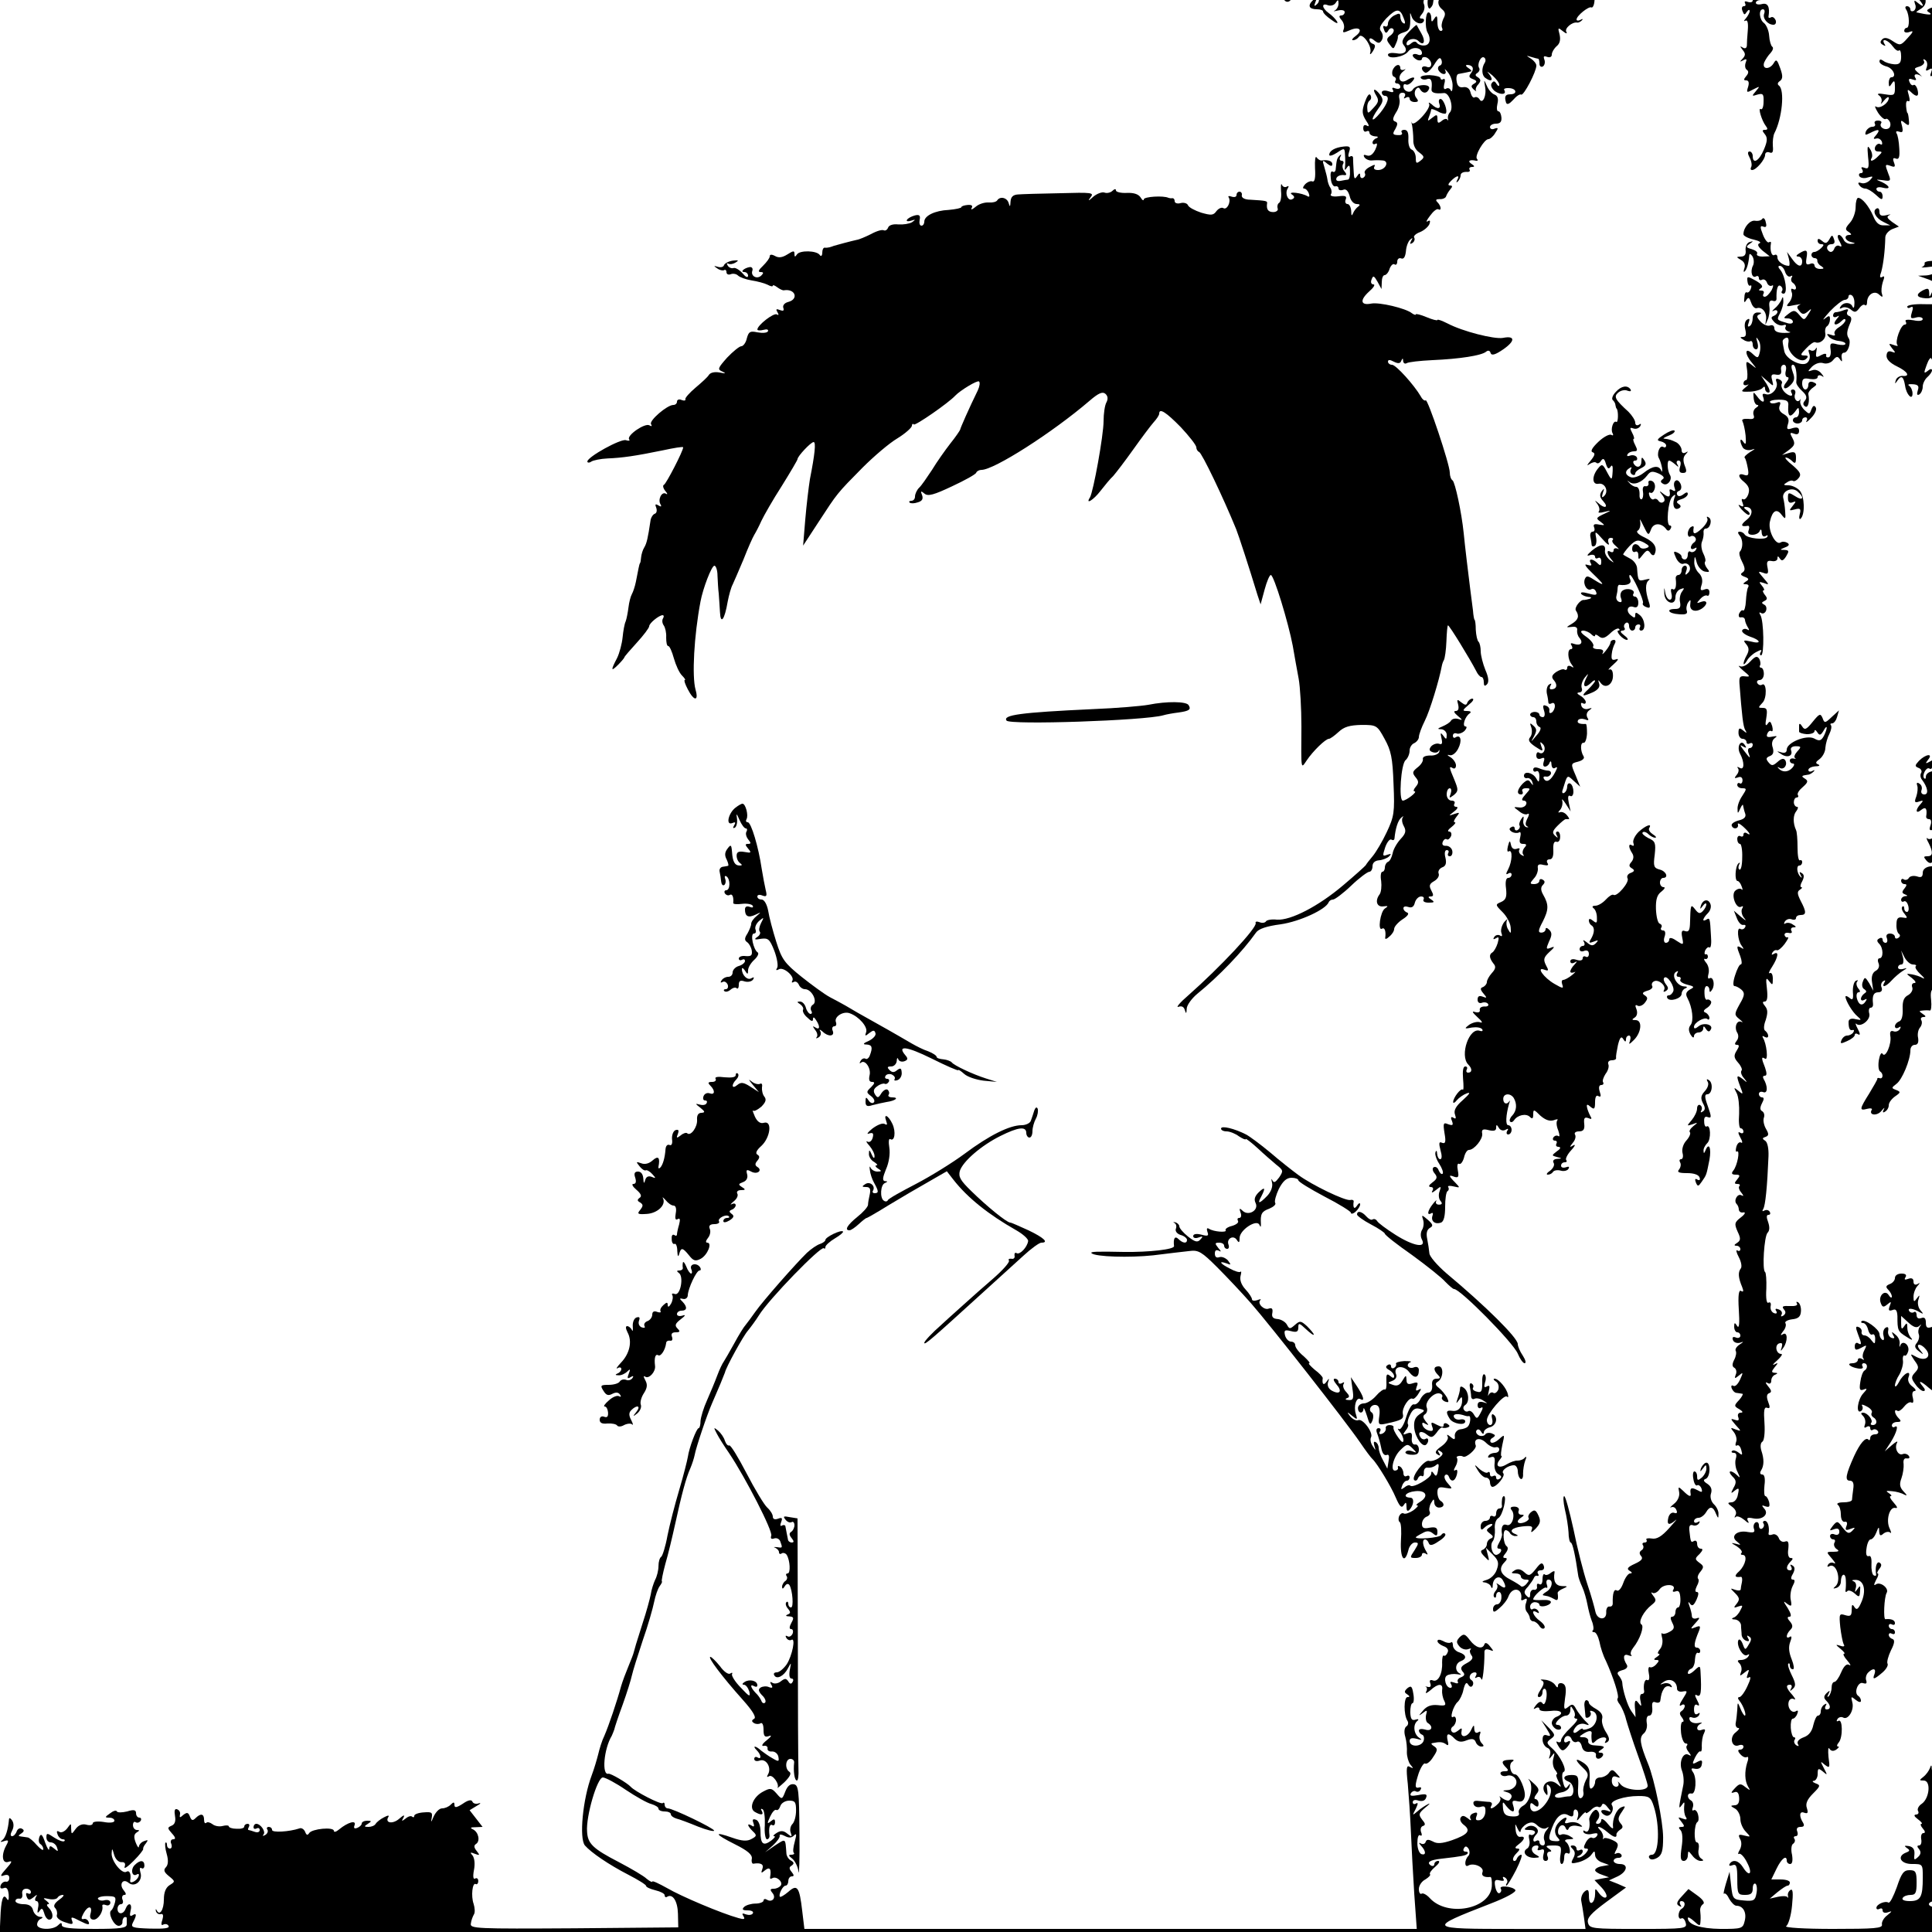 <?xml version="1.0" standalone="no"?>
<!DOCTYPE svg PUBLIC "-//W3C//DTD SVG 20010904//EN"
 "http://www.w3.org/TR/2001/REC-SVG-20010904/DTD/svg10.dtd">
<svg version="1.0" xmlns="http://www.w3.org/2000/svg"
 width="50pt" height="50pt" viewBox="0 0 50 50"
 preserveAspectRatio="xMidYMid meet">
<g transform="translate(0,50) scale(0.008,-0.008)"
fill="#000000" stroke="none">
<path d="M1824 6393 c1449 -3 1832 -6 1838 -16 6 -9 8 -9 8 1 0 6 7 12 16 12
8 0 13 -4 9 -9 -3 -5 -1 -12 5 -16 5 -3 10 1 10 9 0 13 14 16 79 16 54 0 81
-4 84 -12 4 -10 8 -10 14 -2 5 7 50 12 119 13 91 2 113 -1 117 -13 5 -13 2
-13 -20 -5 -17 6 -30 6 -39 -2 -7 -6 -19 -7 -26 -3 -25 16 -58 15 -58 0 0 -10
6 -13 18 -9 15 6 16 5 2 -12 -12 -15 -12 -17 -1 -10 11 6 13 4 8 -8 -3 -10 -2
-17 4 -17 6 0 7 -4 4 -10 -3 -5 1 -10 10 -10 10 0 15 -6 12 -13 -3 -8 1 -14 9
-14 8 0 13 5 11 11 -2 6 6 18 17 28 17 13 19 19 9 29 -11 11 -13 9 -13 -10 0
-12 -4 -19 -10 -16 -6 3 -10 1 -10 -5 0 -6 -5 -8 -10 -5 -8 5 -8 11 0 20 8 9
8 15 0 20 -5 3 -10 0 -10 -7 0 -10 -2 -10 -9 1 -5 8 -7 20 -4 28 4 11 9 11 24
-3 11 -9 19 -12 19 -6 0 6 9 10 20 9 11 -1 20 -8 20 -15 0 -12 3 -12 15 -2 12
10 16 9 21 -4 5 -13 9 -14 20 -5 12 10 13 9 8 -5 -5 -12 -2 -15 12 -9 12 4 15
3 10 -5 -13 -21 28 -13 47 8 9 11 22 20 28 20 6 0 1 -9 -12 -20 -14 -11 -18
-19 -11 -20 7 0 11 -4 7 -9 -5 -9 -49 -6 -66 5 -4 2 -10 -2 -12 -8 -3 -8 -6
-6 -6 5 -1 9 -7 17 -15 17 -8 0 -23 3 -33 7 -14 5 -12 1 7 -20 14 -15 31 -27
38 -27 6 0 12 -5 12 -11 0 -5 -5 -7 -12 -3 -7 4 -8 3 -4 -5 9 -14 26 -5 26 15
0 17 12 18 28 2 8 -8 15 -8 25 1 20 16 46 -14 28 -32 -10 -9 -11 -8 -5 8 7 17
6 18 -8 5 -19 -18 -14 -30 13 -30 10 0 19 -3 19 -7 0 -5 12 -17 27 -27 16 -12
23 -14 18 -5 -5 8 -17 20 -27 27 -22 16 -24 34 -2 25 9 -3 20 0 25 8 7 11 9
11 9 -3 0 -9 -6 -19 -12 -22 -7 -3 -3 -3 10 0 12 3 22 1 22 -5 0 -6 -5 -11
-11 -11 -8 0 -8 -5 1 -15 7 -8 10 -21 7 -29 -5 -13 -2 -13 19 -4 31 14 45 1
20 -18 -11 -8 -15 -14 -9 -14 7 0 15 5 19 11 10 16 43 -30 37 -50 -3 -9 1 -8
8 3 9 15 9 21 1 24 -7 2 -12 8 -12 14 0 6 7 5 16 -3 13 -10 17 -10 24 1 5 9 4
20 -2 28 -8 10 -4 20 17 43 33 33 44 33 56 0 6 -14 5 -20 -1 -16 -6 3 -10 13
-10 21 0 12 -4 12 -20 4 -11 -6 -20 -18 -20 -26 0 -8 -4 -12 -10 -9 -6 3 -7
-1 -3 -10 4 -13 8 -14 14 -4 4 8 12 10 16 5 4 -4 1 -13 -8 -20 -14 -10 -15
-15 -4 -29 12 -17 13 -17 20 0 5 10 8 21 7 25 -1 4 7 10 18 13 20 6 23 13 22
50 -1 15 0 16 4 3 6 -20 31 -31 39 -18 4 6 1 10 -6 10 -8 0 -8 4 1 15 7 8 10
21 7 30 -4 8 -2 17 4 20 5 4 9 3 8 -2 -3 -19 2 -36 8 -29 5 4 9 12 9 17 1 5 2
14 3 19 0 6 9 10 19 10 9 0 13 -4 7 -8 -16 -11 -16 -29 0 -42 11 -9 12 -17 4
-31 -5 -11 -7 -24 -4 -29 3 -6 1 -10 -4 -10 -6 0 -11 12 -11 28 0 21 -2 24
-10 12 -8 -13 -10 -12 -10 3 0 9 -4 17 -9 17 -10 0 -12 -50 -3 -65 12 -20 8
-41 -10 -42 -10 -1 -20 3 -24 8 -4 6 -11 6 -20 -2 -8 -7 -14 -7 -14 -1 0 15
26 22 39 9 17 -17 24 -1 9 25 -7 12 -14 25 -15 27 -1 2 -13 -9 -27 -24 -20
-21 -23 -31 -15 -41 16 -19 3 -32 -26 -26 -14 2 -25 0 -25 -5 0 -16 51 -8 65
10 13 18 45 14 45 -5 0 -6 -7 -8 -15 -4 -8 3 -15 1 -15 -3 0 -5 7 -11 15 -15
8 -3 15 -1 15 4 0 5 7 7 15 4 8 -4 15 -13 15 -21 0 -9 -6 -13 -15 -9 -17 6
-21 -9 -5 -19 5 -3 18 8 29 25 14 23 20 27 24 16 3 -8 1 -16 -5 -18 -6 -2 -8
-10 -4 -16 10 -16 29 -15 21 1 -4 6 1 3 9 -7 9 -11 16 -31 15 -45 0 -14 -3
-20 -6 -13 -2 6 -10 9 -15 5 -7 -4 -9 2 -6 15 4 12 2 20 -3 16 -5 -3 -9 -1 -9
3 0 5 -16 9 -35 10 -20 0 -32 -4 -29 -9 3 -5 12 -7 20 -4 13 5 18 -5 15 -31
-2 -13 10 -17 40 -14 18 2 33 -48 19 -63 -5 -5 -7 -14 -6 -20 2 -6 1 -7 -2 -3
-2 4 -10 3 -18 -4 -11 -9 -14 -8 -14 6 0 15 -2 16 -17 4 -15 -12 -16 -12 -10
4 4 10 7 21 7 23 0 3 9 0 21 -6 11 -7 23 -9 26 -7 7 8 -7 47 -17 47 -5 0 -7
-7 -4 -15 7 -18 -7 -20 -25 -2 -8 6 -11 7 -8 1 4 -6 -7 -25 -23 -42 -17 -18
-30 -26 -33 -19 -2 7 -2 3 1 -8 2 -11 4 -32 4 -47 -1 -17 7 -33 19 -41 17 -13
18 -16 4 -27 -13 -10 -15 -9 -15 9 0 12 -6 24 -13 27 -7 2 -12 17 -11 34 1 21
-3 30 -13 30 -8 0 -12 -4 -8 -9 3 -6 -3 -9 -14 -8 -16 1 -17 4 -7 20 8 15 8
21 -1 24 -9 3 -8 11 3 29 9 13 14 33 11 44 -3 13 0 20 10 20 8 0 11 -5 7 -12
-4 -7 -3 -8 4 -4 7 4 12 2 12 -3 0 -6 7 -11 16 -11 12 0 14 3 6 13 -6 7 -7 18
-3 26 6 9 11 10 15 2 9 -15 23 -14 29 2 6 17 -42 15 -53 -3 -8 -13 -30 -6 -30
11 0 6 3 8 8 6 4 -3 13 1 20 9 15 16 4 18 -18 4 -22 -13 -32 11 -12 28 9 7 11
11 5 7 -7 -3 -13 -1 -13 4 0 17 -17 13 -25 -6 -3 -10 -1 -19 4 -21 6 -2 9 -8
5 -13 -3 -5 0 -9 5 -9 6 0 11 -5 11 -11 0 -6 -7 -8 -16 -5 -9 4 -13 2 -8 -5 4
-8 -1 -9 -15 -4 -12 4 -21 2 -21 -4 0 -6 5 -11 10 -11 17 0 10 -24 -15 -55
-29 -35 -34 -25 -6 14 16 22 17 29 6 44 -17 23 -28 22 -13 -2 9 -15 8 -22 -8
-39 -19 -21 -20 -21 -21 -2 -1 11 3 22 8 25 5 4 6 11 2 18 -4 6 -11 -4 -18
-24 -10 -28 -9 -38 4 -59 10 -14 11 -21 4 -17 -9 5 -13 2 -13 -8 0 -9 5 -13
10 -10 6 3 10 1 10 -4 0 -6 8 -11 18 -12 10 0 12 -3 5 -6 -7 -2 -13 -9 -13
-14 0 -6 5 -7 10 -4 6 4 6 -4 -1 -19 -8 -16 -17 -22 -27 -19 -10 4 -13 2 -8
-6 4 -6 15 -11 24 -10 10 1 25 1 34 0 24 -1 11 -31 -14 -31 -11 0 -16 4 -12
11 4 8 0 7 -15 -1 -12 -6 -19 -15 -16 -20 3 -5 1 -11 -5 -15 -5 -3 -10 0 -10
7 0 9 -3 9 -10 -2 -8 -12 -10 -8 -11 15 -1 17 -2 36 -2 42 1 7 -4 10 -9 7 -6
-4 -8 1 -4 14 6 17 3 20 -17 18 -29 -3 -47 -14 -47 -27 0 -5 11 -2 25 7 24 16
25 16 26 -7 1 -13 1 -31 0 -39 -2 -12 0 -12 7 -1 7 9 9 6 9 -13 1 -14 -2 -26
-6 -27 -3 0 -14 -2 -24 -4 -11 -2 -16 1 -14 8 2 7 12 11 21 11 13 -2 14 1 5
12 -6 7 -8 18 -4 24 3 5 1 10 -5 10 -6 0 -8 6 -4 13 4 7 3 9 -2 4 -9 -9 -10
-13 -13 -43 0 -8 -5 -13 -10 -9 -6 3 -8 -7 -6 -22 1 -16 8 -27 14 -26 6 2 11
-1 11 -7 0 -5 7 -7 15 -4 9 4 16 -3 21 -20 3 -15 13 -26 23 -26 10 0 12 -3 5
-8 -6 -4 -14 -14 -17 -22 -4 -10 -6 -8 -6 8 -1 12 -6 22 -12 22 -6 0 -9 7 -6
14 5 12 -1 14 -24 11 -16 -2 -27 1 -24 6 4 5 3 15 -1 21 -5 7 -9 19 -10 28 -1
8 -6 26 -10 40 -7 22 -6 24 9 11 11 -9 17 -10 17 -2 0 10 -14 15 -34 12 -5 -1
-12 3 -17 10 -4 6 -6 -9 -5 -35 2 -31 -1 -45 -8 -43 -6 3 -17 -2 -24 -9 -7 -8
-9 -14 -3 -14 5 0 12 -7 15 -16 3 -9 2 -12 -4 -9 -17 11 -67 17 -51 6 9 -6 10
-11 2 -15 -14 -9 -26 19 -15 35 4 7 3 9 -4 5 -5 -3 -13 0 -15 6 -3 7 -4 -2 -3
-20 2 -18 -1 -35 -6 -38 -5 -3 -7 -11 -5 -18 3 -6 -4 -12 -14 -12 -17 0 -23 9
-20 29 1 7 -4 8 -54 11 -18 0 -29 6 -28 14 2 6 -2 12 -7 12 -6 0 -10 -5 -10
-11 0 -6 -7 -8 -16 -5 -8 3 -13 2 -9 -3 8 -14 -6 -42 -18 -34 -5 3 -15 -1 -22
-10 -10 -14 -17 -14 -49 -5 -21 7 -40 17 -43 24 -2 6 -13 10 -24 7 -10 -3 -19
0 -19 6 0 6 -3 10 -7 10 -5 -1 -10 0 -13 1 -16 8 -80 4 -80 -5 0 -5 -5 -3 -10
6 -7 11 -22 16 -45 15 -19 -1 -35 3 -35 8 0 6 -5 5 -11 -1 -6 -6 -18 -9 -26
-6 -7 3 -24 -3 -36 -13 -16 -15 -19 -15 -9 -2 12 15 5 16 -100 13 -62 -1 -123
-3 -135 -4 -16 -1 -23 -8 -24 -23 -1 -17 -2 -19 -6 -5 -5 18 -28 23 -37 9 -3
-5 -15 -8 -28 -7 -13 1 -32 -5 -42 -14 -11 -9 -16 -11 -13 -4 5 8 0 11 -13 10
-11 -1 -20 -4 -20 -7 0 -3 -18 -7 -41 -9 -45 -2 -79 -19 -79 -38 0 -7 -4 -13
-9 -13 -6 0 -8 8 -6 19 3 14 -1 18 -16 14 -11 -3 -22 -9 -25 -14 -3 -5 3 -6
13 -3 15 5 16 4 3 -5 -9 -5 -28 -8 -44 -7 -16 2 -30 -2 -33 -10 -3 -8 -9 -11
-14 -9 -5 3 -23 -2 -41 -12 -18 -9 -39 -18 -47 -19 -8 -2 -26 -6 -40 -10 -14
-4 -29 -8 -33 -9 -5 -2 -11 -4 -15 -5 -5 -1 -11 -2 -15 -1 -5 0 -8 -7 -8 -16
0 -10 -4 -14 -8 -8 -10 15 -65 16 -74 2 -6 -9 -8 -9 -8 2 0 11 -4 10 -23 -2
-16 -10 -28 -12 -40 -5 -11 6 -17 5 -17 -1 0 -6 -10 -19 -22 -31 -14 -13 -17
-20 -8 -20 10 0 11 -3 3 -11 -14 -14 -36 -2 -29 16 2 7 -2 12 -9 11 -18 -3
-32 -16 -17 -16 7 0 12 -6 12 -12 -1 -8 -8 -4 -18 8 -10 11 -23 19 -29 17 -6
-2 -15 1 -19 8 -4 7 -3 9 2 6 6 -3 16 -1 24 4 11 7 9 8 -9 6 -14 -2 -27 -9
-29 -15 -2 -6 -11 -8 -20 -5 -14 4 -14 3 -2 -5 8 -6 18 -8 22 -6 4 3 8 0 8 -6
0 -7 6 -10 14 -7 7 3 18 1 23 -4 6 -6 26 -13 44 -16 19 -3 42 -9 52 -14 9 -5
17 -7 17 -3 0 3 6 1 14 -5 8 -6 18 -11 22 -10 37 6 49 -29 13 -38 -11 -3 -18
-11 -15 -19 3 -9 0 -11 -11 -7 -12 5 -14 3 -8 -7 5 -8 4 -11 -2 -7 -10 6 -63
-35 -63 -49 0 -3 9 -4 20 -1 11 3 17 1 14 -5 -3 -5 -18 -6 -34 -3 -24 5 -28 2
-34 -19 -3 -15 -12 -26 -18 -26 -6 0 -27 -17 -46 -37 -30 -34 -32 -38 -15 -45
13 -6 10 -7 -9 -3 -16 3 -30 0 -35 -8 -4 -7 -24 -25 -43 -41 -19 -16 -34 -33
-33 -37 2 -5 -4 -6 -12 -3 -8 4 -15 1 -15 -5 0 -6 -5 -11 -12 -11 -20 0 -79
-51 -72 -62 4 -7 2 -8 -5 -4 -14 9 -74 -32 -66 -45 4 -5 -1 -6 -10 -3 -16 6
-125 -54 -125 -69 0 -4 6 -5 13 0 6 4 30 9 52 10 49 2 90 8 178 26 37 8 67 13
67 10 0 -12 -55 -118 -62 -121 -5 -2 -3 -11 4 -20 8 -9 8 -13 2 -9 -14 8 -27
-20 -17 -35 4 -7 1 -8 -7 -3 -10 6 -12 4 -7 -8 3 -9 1 -17 -5 -19 -6 -2 -13
-13 -14 -24 -8 -54 -12 -72 -20 -85 -5 -8 -9 -22 -10 -31 -1 -10 -2 -19 -4
-20 -2 -3 -5 -19 -13 -60 -3 -15 -9 -33 -13 -40 -4 -7 -9 -26 -11 -43 -2 -16
-6 -37 -9 -45 -4 -8 -8 -32 -10 -52 -2 -20 -10 -51 -18 -67 -21 -40 -20 -45 4
-21 11 11 20 22 20 24 0 2 18 23 40 47 22 24 40 48 40 53 0 10 31 35 43 36 5
0 5 -5 2 -10 -4 -6 -3 -16 2 -23 5 -7 9 -24 8 -39 0 -16 2 -28 7 -28 4 0 12
-18 18 -40 6 -21 17 -46 26 -55 8 -8 13 -15 9 -15 -3 0 1 -13 10 -30 20 -39
36 -39 25 -1 -12 43 -5 174 16 285 8 43 36 116 45 116 5 0 10 -15 10 -32 1
-18 2 -44 4 -58 1 -14 3 -41 4 -60 2 -42 15 -25 25 34 4 21 11 46 16 55 4 9
20 45 35 81 14 36 30 72 35 80 5 8 16 29 23 45 8 17 37 68 66 113 28 45 51 84
51 87 0 9 43 55 52 55 8 0 4 -39 -12 -120 -4 -25 -11 -83 -15 -130 l-7 -85 51
78 c60 92 58 90 141 174 36 36 86 79 113 95 26 16 47 35 47 41 0 5 3 8 6 4 5
-5 113 70 134 93 16 17 72 51 77 46 4 -3 2 -16 -4 -29 -28 -57 -57 -123 -57
-127 -1 -3 -15 -24 -32 -45 -17 -22 -44 -60 -59 -85 -16 -24 -34 -51 -42 -58
-7 -7 -13 -20 -13 -28 0 -8 -5 -14 -12 -14 -6 0 -9 -3 -5 -6 3 -3 15 -3 26 1
14 4 18 11 14 23 -6 14 -4 15 8 5 11 -9 30 -4 89 24 41 19 77 39 78 44 2 5 10
9 17 9 41 0 230 121 349 223 30 26 43 31 52 23 8 -7 9 -17 3 -28 -5 -9 -9 -36
-9 -60 0 -46 -33 -228 -44 -247 -16 -25 11 -9 34 21 14 18 32 40 41 48 8 9 38
48 65 86 27 38 57 78 66 88 10 11 18 23 18 28 0 19 22 5 70 -44 27 -29 50 -58
50 -65 0 -6 4 -13 9 -15 9 -3 78 -147 120 -250 8 -20 42 -124 69 -213 l10 -30
13 48 c7 26 16 47 20 47 10 0 57 -155 71 -229 5 -31 14 -78 19 -106 5 -27 9
-97 9 -155 -1 -144 -2 -138 17 -110 20 30 61 70 72 70 4 0 18 10 31 22 18 17
36 22 74 23 49 0 51 -1 75 -45 21 -38 26 -61 29 -146 4 -92 2 -105 -22 -156
-14 -30 -35 -65 -45 -77 -11 -13 -21 -26 -23 -30 -2 -3 -34 -32 -72 -64 -81
-69 -171 -115 -215 -112 -17 2 -34 -1 -36 -6 -3 -4 -12 -6 -21 -2 -8 3 -14 2
-12 -3 5 -15 -115 -143 -217 -233 -28 -24 -42 -41 -33 -38 11 4 18 0 21 -11 4
-13 5 -11 6 5 0 11 16 33 34 48 69 56 147 137 190 198 8 12 34 21 80 27 62 9
146 48 155 71 2 5 8 9 14 9 6 0 33 20 59 45 26 25 53 45 59 45 5 0 10 8 10 18
0 11 8 18 21 19 12 1 27 7 33 13 8 8 6 9 -6 5 -16 -6 -16 -4 -7 24 6 17 15 28
20 25 5 -3 9 -2 10 3 3 32 11 59 22 68 6 5 9 6 5 1 -4 -5 -3 -17 3 -28 9 -16
6 -25 -10 -42 -12 -13 -24 -34 -26 -47 -3 -13 -9 -25 -15 -27 -5 -2 -10 -10
-10 -18 0 -8 -4 -14 -8 -14 -5 0 -7 -14 -4 -30 2 -17 0 -36 -5 -43 -16 -21 -9
-42 12 -39 16 2 17 1 5 -7 -15 -10 -24 -75 -9 -65 9 5 13 -10 10 -30 -1 -5 5
-4 13 4 9 7 16 18 16 25 0 7 12 21 27 31 16 10 23 19 15 22 -6 2 -12 8 -12 14
0 6 7 7 16 4 11 -4 18 1 21 14 3 11 12 20 20 20 8 0 11 -4 8 -10 -3 -6 4 -10
17 -10 18 0 20 2 8 10 -11 7 -11 10 -2 10 10 0 10 5 2 20 -8 15 -6 21 10 30
10 6 17 16 14 24 -3 7 2 16 11 20 12 4 15 13 11 31 -4 15 -2 25 4 25 6 0 8 -4
5 -10 -3 -5 -1 -10 5 -10 6 0 10 8 8 18 -2 9 -11 16 -20 16 -10 -1 -14 4 -11
12 3 8 9 12 13 9 4 -3 10 2 14 10 3 8 0 15 -6 15 -7 0 -3 7 8 15 10 8 15 15
10 15 -5 0 -2 8 5 17 12 15 12 16 -6 10 -20 -7 -20 -7 -1 8 11 8 14 15 7 15
-7 0 -9 5 -6 10 3 6 -1 10 -9 10 -9 0 -16 9 -16 20 0 11 4 20 10 20 5 0 6 -8
3 -17 -6 -16 -5 -16 10 -5 15 13 15 17 2 49 -18 42 -18 46 -5 38 6 -3 10 1 10
9 0 8 -8 20 -17 26 -12 7 -13 10 -3 7 8 -2 20 7 27 21 13 25 9 47 -8 37 -5 -4
-9 -1 -9 5 0 7 6 10 13 7 6 -2 18 2 25 9 7 8 8 14 3 14 -12 0 -2 32 13 42 7 5
3 8 -8 8 -16 0 -16 2 5 20 13 10 19 19 12 20 -6 0 -13 -6 -16 -12 -3 -10 -7
-10 -20 0 -13 11 -15 10 -10 -7 3 -13 1 -21 -8 -21 -8 0 -5 -6 7 -16 16 -13
16 -15 2 -10 -10 3 -20 1 -24 -5 -3 -6 -16 -14 -28 -19 -17 -7 -17 -9 -3 -9 9
-1 17 -9 17 -18 0 -16 -2 -16 -11 -3 -9 12 -10 10 -6 -8 4 -17 2 -22 -8 -18
-7 2 -18 -1 -25 -8 -8 -10 -7 -15 4 -19 8 -3 17 -2 20 4 2 5 3 4 2 -3 -2 -7
-15 -13 -29 -12 -17 0 -26 -5 -24 -12 1 -7 -7 -19 -18 -27 -16 -13 -17 -17 -6
-31 11 -13 11 -19 1 -31 -7 -8 -9 -15 -4 -15 11 -1 -27 -30 -38 -30 -14 0 -6
119 9 131 7 6 13 20 13 31 0 10 7 21 15 24 8 4 15 13 15 20 0 8 9 32 19 52 16
31 47 133 55 177 1 6 4 15 7 20 3 6 7 32 8 60 1 27 3 51 5 52 3 3 72 -110 91
-147 5 -11 13 -20 17 -20 5 0 8 -8 8 -17 0 -12 3 -14 10 -7 7 7 6 22 -5 47 -8
20 -15 47 -15 60 0 13 -3 27 -7 31 -4 3 -8 21 -9 39 0 17 -2 32 -4 32 -1 0 -4
14 -5 30 -2 17 -6 48 -9 70 -6 48 -17 138 -21 180 -7 69 -28 165 -36 171 -5 3
-9 14 -9 25 0 27 -72 241 -78 234 -3 -3 -11 3 -16 13 -21 36 -80 102 -93 102
-7 0 -13 5 -13 10 0 7 6 7 19 0 14 -7 21 -6 24 3 4 9 6 9 6 -1 1 -7 6 -10 11
-7 6 4 43 8 83 10 91 4 159 15 174 27 7 6 13 4 15 -4 3 -9 15 -6 41 12 39 27
39 45 -1 37 -28 -5 -131 21 -180 47 -18 9 -32 14 -32 11 0 -3 -16 1 -35 9 -19
8 -35 12 -35 9 0 -3 -6 -1 -13 4 -20 16 -105 36 -131 31 -35 -7 -38 11 -7 39
14 12 21 23 14 23 -7 0 -10 7 -6 16 5 14 8 12 19 -7 l13 -24 1 23 c0 12 4 22
9 22 5 0 13 9 16 20 4 11 11 18 16 15 5 -4 9 1 9 9 0 8 6 13 13 10 8 -3 13 5
15 23 1 15 7 32 14 38 8 7 9 6 3 -4 -5 -10 -4 -12 4 -7 6 4 9 12 6 17 -4 5 5
13 18 18 13 5 27 17 31 26 4 11 2 14 -6 9 -6 -4 -3 4 8 18 10 14 22 24 27 21
11 -6 9 11 -3 23 -7 7 -5 10 7 10 10 -1 20 4 21 9 2 6 8 16 14 23 7 8 7 12 -1
12 -8 0 -7 5 3 15 18 18 30 20 20 3 -4 -8 -3 -10 2 -5 5 5 9 14 9 20 0 7 8 11
18 11 9 -1 14 2 11 7 -3 5 1 9 8 9 9 0 9 3 -2 10 -14 9 -6 15 15 10 5 -1 7 2
3 6 -9 9 23 64 37 64 5 0 16 9 22 20 11 16 10 18 -2 14 -8 -4 -15 -1 -15 5 0
6 9 11 19 11 14 0 19 6 18 20 -1 11 -5 20 -10 20 -5 0 -6 11 -3 24 4 16 1 26
-9 30 -9 3 -20 16 -25 28 -10 22 -10 22 -6 -2 6 -29 -8 -59 -18 -41 -4 6 -11
9 -16 6 -4 -3 -10 4 -13 16 -3 13 -12 19 -24 17 -12 -2 -19 4 -21 20 -2 12 1
23 7 23 6 1 16 3 21 4 6 1 13 3 18 4 4 1 0 6 -8 11 -8 5 -10 10 -4 10 18 0 24
-12 13 -26 -9 -11 -7 -15 6 -20 13 -5 14 -9 3 -15 -10 -6 -10 -10 0 -19 6 -5
10 -7 7 -4 -3 4 0 14 7 21 9 11 9 16 -1 23 -9 5 -10 9 -2 14 6 4 9 11 6 16 -8
12 6 41 16 34 5 -3 6 -11 2 -17 -11 -17 -10 -41 2 -49 19 -14 27 -8 14 10 -11
14 -10 13 9 -2 12 -11 22 -24 22 -30 0 -6 -4 -5 -9 3 -6 10 -10 10 -16 1 -4
-6 1 -17 11 -25 19 -13 39 -11 30 4 -3 4 5 7 17 6 24 -2 26 -20 2 -20 -16 0
-19 -8 -13 -27 3 -8 11 -4 23 9 10 12 22 20 26 17 8 -4 49 74 49 94 0 6 -8 16
-17 22 -17 11 -17 11 0 6 10 -3 21 -6 23 -6 2 0 4 -7 4 -16 0 -8 5 -12 11 -9
6 4 8 14 5 22 -4 11 -2 13 9 9 9 -3 15 0 15 8 0 7 7 19 16 27 10 8 13 21 9 38
-6 22 -5 23 11 10 10 -8 15 -9 11 -2 -7 11 19 33 35 30 3 -1 10 2 15 7 5 5 3
6 -4 2 -7 -4 -13 -3 -13 1 0 12 40 44 48 39 4 -2 9 7 10 21 2 22 0 24 -13 13
-12 -10 -18 -10 -30 0 -16 13 -11 30 8 30 8 0 8 -3 -2 -9 -9 -6 -10 -10 -2
-16 7 -4 18 -2 25 4 7 6 16 8 19 5 9 -9 39 24 33 35 -8 12 19 33 29 23 5 -4 5
-2 2 4 -4 7 0 14 8 18 17 6 20 26 4 26 -5 0 -7 -4 -4 -10 3 -5 -1 -10 -9 -10
-8 0 -18 5 -21 10 -4 6 -10 8 -15 5 -5 -3 -11 -1 -15 5 -3 5 3 10 14 10 10 0
22 -6 24 -12 4 -10 6 -10 6 0 1 10 52 12 236 12 216 -1 236 -3 245 -19 5 -10
6 -22 2 -26 -4 -5 -1 -5 5 -1 9 5 11 2 7 -9 -4 -9 -11 -12 -18 -7 -18 14 -39
8 -42 -11 -2 -15 0 -16 12 -6 23 19 28 3 5 -20 -12 -12 -21 -15 -24 -8 -2 6
-6 4 -10 -6 -3 -9 -3 -16 1 -16 19 3 32 -2 32 -12 0 -6 -7 -8 -16 -5 -8 3 -12
2 -9 -4 3 -6 2 -10 -4 -10 -6 0 -8 -7 -4 -16 5 -13 7 -13 14 -2 5 7 9 8 9 2 0
-5 -6 -16 -12 -23 -7 -8 -8 -11 -2 -8 7 4 10 -6 8 -31 -2 -20 -3 -43 -3 -50
-1 -8 -6 -10 -13 -6 -10 6 -10 5 -1 -7 10 -12 10 -18 0 -29 -10 -10 -9 -11 2
-5 11 6 13 4 8 -8 -3 -9 -2 -19 4 -23 6 -4 6 -11 -2 -20 -9 -11 -9 -14 0 -14
8 0 10 -8 6 -21 -6 -19 -5 -20 17 -8 22 11 22 11 8 -6 -14 -16 -13 -17 5 -11
18 5 21 2 20 -23 0 -16 -4 -27 -9 -24 -10 7 3 -37 16 -54 7 -9 7 -13 -2 -13
-10 0 -10 -3 -1 -14 9 -11 9 -22 -3 -50 -15 -36 -36 -49 -36 -21 0 8 -5 15
-10 15 -7 0 -7 -7 0 -20 6 -11 8 -25 5 -30 -3 -6 -2 -10 3 -10 13 0 42 34 42
49 0 7 6 11 14 8 10 -4 13 1 11 21 -1 14 1 33 5 41 25 48 34 139 15 154 -6 4
-5 10 3 15 9 7 10 16 1 41 -10 28 -13 31 -21 17 -13 -22 -39 -21 -31 2 4 9 13
23 21 31 7 8 10 17 5 20 -4 3 -9 19 -10 36 -1 16 -9 34 -16 40 -16 11 -19 45
-4 45 5 0 7 -6 4 -14 -6 -15 11 -36 30 -36 7 0 10 7 7 15 -4 8 -10 12 -15 9
-5 -3 -9 -2 -8 3 5 30 -2 45 -21 40 -11 -3 -20 -1 -20 4 0 5 7 9 16 9 8 0 12
5 9 10 -8 13 1 13 26 0 16 -9 19 -7 19 11 0 17 -3 19 -14 10 -12 -10 -17 -8
-27 11 -11 21 -11 22 5 9 11 -9 20 -11 24 -5 8 11 27 12 38 2 4 -5 1 -8 -7 -9
-14 0 18 -16 35 -17 5 0 13 -6 17 -14 7 -10 9 -9 9 5 0 16 -12 22 -35 17 -5
-1 -7 2 -2 6 4 4 0 18 -8 30 -8 13 -11 25 -6 29 5 3 15 -8 23 -25 7 -16 16
-30 21 -30 4 0 1 14 -8 30 -16 31 -13 35 25 31 10 -1 8 4 -7 17 -21 19 -18 19
182 21 158 2 205 -1 212 -11 11 -18 43 -19 36 -2 -4 10 4 14 31 14 20 0 36 -4
36 -10 0 -5 7 -10 15 -10 8 0 15 4 15 8 0 5 7 9 15 9 12 0 15 -10 14 -43 -2
-24 -6 -41 -9 -39 -3 2 -5 17 -4 34 1 22 -2 28 -12 24 -11 -4 -12 -9 -4 -18 8
-10 8 -15 -1 -21 -8 -4 -9 -3 -5 4 4 7 2 12 -3 12 -6 0 -11 -3 -12 -7 0 -5 -2
-18 -3 -31 -2 -18 1 -21 18 -17 17 4 16 3 -3 -7 -19 -10 -25 -10 -29 0 -5 15
-29 16 -38 0 -5 -7 -2 -9 8 -5 17 6 20 -23 4 -35 -6 -4 -5 -12 2 -20 9 -11 7
-18 -10 -32 -20 -18 -21 -18 -15 3 3 12 0 21 -6 21 -7 0 -5 5 3 10 17 11 1 13
-25 4 -13 -6 -14 -9 -3 -15 11 -8 -3 -8 -42 1 -3 0 3 5 13 11 24 14 21 42 -5
54 -14 6 -22 17 -20 29 3 15 1 16 -11 5 -12 -12 -10 -17 14 -40 30 -28 41 -51
14 -29 -13 11 -14 10 -10 -3 4 -8 2 -18 -4 -22 -6 -3 -11 -1 -11 4 0 6 -5 11
-11 11 -6 0 -7 -5 -2 -12 10 -17 11 -58 1 -58 -4 0 -8 -4 -8 -10 0 -5 8 -7 18
-3 13 5 12 0 -7 -20 -22 -25 -25 -25 -48 -10 -16 11 -27 13 -34 6 -8 -8 -7
-13 2 -18 8 -5 10 -4 5 3 -12 21 12 13 27 -8 8 -11 17 -17 20 -13 4 3 7 -5 7
-20 0 -20 -5 -26 -22 -25 -13 1 -29 6 -35 11 -9 6 -13 6 -13 -2 0 -6 11 -13
23 -16 22 -6 34 -35 15 -35 -4 0 -8 -8 -8 -17 0 -15 2 -16 10 -3 8 12 10 9 10
-13 0 -25 -2 -27 -32 -22 -22 4 -28 2 -19 -4 7 -5 10 -15 7 -22 -4 -8 0 -5 8
5 9 11 16 15 16 9 0 -16 -28 -36 -41 -28 -6 4 -3 -4 6 -19 9 -14 21 -24 25
-21 4 3 10 -2 14 -10 3 -8 1 -17 -4 -20 -13 -8 -32 4 -25 16 4 5 -1 9 -10 9
-9 0 -13 -4 -10 -10 3 -5 0 -10 -8 -10 -8 0 -17 -7 -21 -15 -4 -13 -2 -13 14
-5 27 14 34 12 20 -6 -11 -12 -11 -15 0 -12 7 2 15 -3 18 -11 2 -8 0 -11 -6
-7 -5 3 -12 -1 -16 -9 -3 -9 0 -15 10 -15 14 0 14 -2 0 -15 -16 -17 -30 -20
-21 -5 3 5 1 18 -5 27 -9 15 -10 10 -7 -24 4 -35 2 -41 -11 -36 -10 4 -13 2
-8 -5 4 -7 2 -12 -4 -12 -6 0 -8 -5 -5 -10 4 -6 16 -8 27 -4 18 5 19 4 7 -9
-8 -8 -20 -12 -28 -9 -9 3 -12 1 -7 -6 4 -7 13 -12 20 -12 7 0 22 -9 34 -20
18 -17 22 -18 22 -5 0 8 -4 15 -10 15 -5 0 -10 4 -10 9 0 5 9 7 20 4 27 -7 25
5 -2 18 -22 9 -22 9 4 6 24 -4 26 -2 17 20 -12 32 -12 33 8 26 13 -5 15 -2 10
11 -5 13 -3 17 6 13 10 -4 13 5 11 33 -1 22 -5 44 -9 49 -3 6 0 8 9 5 11 -4
13 0 9 18 -6 20 -4 21 9 10 13 -10 15 -9 13 10 -1 13 -3 23 -5 23 -1 0 -3 10
-4 22 -1 12 2 19 7 16 5 -3 6 4 2 18 -6 20 -5 22 6 12 19 -19 28 -16 22 7 -3
11 -9 18 -13 15 -4 -3 -10 2 -13 10 -4 10 -1 12 10 8 11 -4 14 -2 9 5 -8 13 5
16 20 5 5 -5 1 0 -8 9 -18 16 -18 17 2 23 11 4 17 11 14 17 -4 7 -2 8 4 4 6
-4 8 -14 5 -23 -5 -12 -3 -14 7 -8 10 6 12 4 7 -9 -4 -10 -3 -15 3 -11 9 6 14
-8 11 -28 -1 -5 3 -6 9 -2 6 3 8 11 5 16 -6 8 9 13 28 10 5 -1 6 3 2 9 -9 14
8 13 23 -2 9 -9 12 -9 12 1 0 7 4 10 8 7 4 -2 14 0 22 5 13 9 13 10 0 6 -8 -2
-21 3 -28 12 -12 14 -13 14 -8 -1 3 -10 1 -18 -4 -18 -6 0 -10 4 -10 8 0 5 -7
9 -15 9 -8 0 -15 -5 -15 -10 0 -5 -6 -4 -14 3 -16 13 -10 44 6 34 6 -4 5 -10
-3 -15 -18 -11 0 -10 26 1 11 5 15 9 8 9 -13 1 -13 58 0 79 5 6 5 17 1 23 -4
8 -9 7 -15 -2 -5 -8 -9 -9 -9 -3 0 6 8 18 17 25 10 8 14 9 10 2 -4 -6 0 -16 9
-21 14 -8 14 -10 1 -24 -12 -11 -13 -18 -4 -27 6 -6 7 -11 2 -11 -6 0 -3 -5 5
-11 12 -9 12 -10 -3 -5 -12 4 -17 2 -15 -6 3 -7 13 -15 23 -16 15 -3 17 1 11
22 -5 20 -3 26 9 26 10 0 14 -5 10 -12 -4 -7 0 -5 8 5 13 15 15 10 15 -55 1
-50 -2 -67 -8 -53 -7 16 -9 17 -9 3 -1 -9 3 -19 9 -23 5 -3 9 -42 8 -86 0 -48
-4 -75 -9 -67 -7 10 -9 9 -9 -3 0 -9 -7 -29 -14 -45 -8 -15 -12 -32 -8 -38 4
-7 8 -3 10 9 3 11 11 29 18 40 12 17 14 17 14 2 0 -9 -4 -17 -10 -17 -5 0 -10
-9 -10 -21 0 -11 4 -18 8 -15 5 3 9 -1 9 -9 0 -8 -4 -12 -9 -9 -4 3 -8 -8 -8
-25 0 -22 -4 -29 -14 -25 -8 3 -17 0 -22 -7 -5 -8 -3 -10 7 -4 11 6 12 5 1 -6
-10 -10 -17 -11 -30 -2 -15 9 -21 7 -32 -11 -12 -19 -12 -20 4 -7 19 16 18 17
33 -26 9 -28 9 -33 -4 -33 -12 0 -12 -2 1 -16 20 -19 20 -20 2 -27 -11 -4 -13
-1 -9 11 6 14 5 15 -9 2 -12 -11 -13 -19 -5 -28 6 -8 13 -9 16 -3 4 5 11 7 16
3 13 -9 18 -35 6 -28 -5 4 -12 2 -16 -4 -3 -5 -1 -10 4 -10 6 0 11 -7 11 -16
0 -12 -3 -14 -13 -6 -10 9 -17 6 -29 -8 -9 -10 -14 -21 -10 -24 3 -4 12 4 19
16 9 18 12 19 13 6 0 -9 -4 -20 -10 -23 -15 -9 -12 -22 7 -29 9 -4 20 -2 23 5
6 8 9 8 14 0 4 -6 16 -11 26 -11 19 0 19 -19 19 -717 0 -395 -3 -712 -6 -705
-2 6 -9 12 -15 12 -6 0 -8 -7 -5 -15 4 -8 2 -17 -3 -20 -6 -4 -10 -12 -10 -18
0 -8 3 -7 9 2 7 11 9 11 13 0 7 -18 -10 -51 -22 -44 -5 3 -11 1 -15 -5 -3 -5
-1 -10 6 -10 9 0 9 -3 0 -14 -9 -11 -9 -15 1 -19 10 -4 10 -6 1 -6 -21 -1 -15
-21 8 -29 20 -8 20 -9 3 -23 -10 -7 -15 -9 -11 -3 9 16 -28 44 -44 33 -10 -6
-10 -9 -2 -9 7 0 19 -13 28 -30 10 -19 11 -30 5 -30 -6 0 -8 -5 -5 -10 3 -5 1
-10 -4 -10 -6 0 -11 -4 -11 -10 0 -5 7 -10 16 -10 14 0 14 -3 4 -16 -7 -8 -23
-14 -34 -12 -12 1 -28 -2 -36 -6 -12 -7 -13 -6 -3 4 9 9 9 19 2 32 -9 16 -7
20 10 25 24 6 27 16 7 32 -15 13 -46 5 -46 -12 0 -6 -2 -8 -5 -5 -9 8 6 38 16
32 5 -3 9 -1 9 5 0 5 16 19 36 32 26 16 32 24 22 30 -7 5 -14 4 -16 -1 -2 -6
-10 -10 -18 -10 -9 0 -13 -4 -9 -9 3 -6 -5 -15 -17 -22 -20 -11 -21 -10 -11 3
18 22 -7 19 -29 -3 -14 -15 -14 -18 -2 -23 9 -3 12 -11 9 -16 -4 -6 -3 -16 3
-23 18 -24 22 -47 7 -47 -8 0 -12 6 -9 14 3 8 0 17 -7 21 -7 5 -10 3 -7 -6 3
-8 1 -24 -3 -36 -7 -18 -5 -21 9 -16 14 5 15 3 5 -8 -18 -19 -16 -34 2 -19 15
12 20 4 16 -22 0 -5 4 -8 10 -8 6 0 8 -9 4 -20 -5 -15 -3 -18 9 -14 9 3 16 2
16 -4 0 -15 -26 -33 -35 -24 -4 4 -3 -3 4 -15 15 -30 14 -43 -4 -43 -13 0 -13
-2 -3 -14 8 -9 15 -10 19 -4 4 6 13 8 20 6 8 -3 23 -1 34 5 18 9 19 9 6 -6
-11 -15 -11 -17 2 -17 9 0 19 5 22 10 7 12 25 13 25 2 0 -14 -70 -32 -71 -19
0 7 -4 3 -9 -8 -7 -16 -9 -16 -9 -4 -1 25 -51 20 -51 -4 0 -14 -5 -17 -19 -12
-11 3 -22 1 -26 -5 -3 -6 -11 -8 -16 -5 -5 4 -9 1 -9 -4 0 -6 5 -11 11 -11 8
0 8 -4 0 -14 -9 -11 -9 -15 1 -19 10 -4 10 -6 1 -6 -7 -1 -13 -6 -13 -12 0 -5
4 -8 9 -5 5 3 11 -3 14 -14 3 -11 1 -20 -4 -20 -5 0 -9 5 -9 12 0 6 -3 8 -6 5
-4 -4 -1 -14 7 -23 11 -14 10 -15 -7 -12 -14 2 -19 -3 -19 -22 -1 -14 3 -28 8
-31 5 -4 4 -9 -2 -13 -6 -4 -11 -2 -11 3 0 6 -7 11 -16 11 -10 0 -14 -6 -10
-15 3 -8 1 -15 -4 -15 -6 0 -10 5 -10 11 0 5 -5 7 -11 3 -8 -4 -8 -9 0 -17 14
-14 14 -47 1 -47 -5 0 -7 -7 -3 -16 4 -10 0 -20 -10 -25 -10 -6 -14 -19 -11
-37 l4 -27 -13 24 c-13 21 -15 22 -21 5 -4 -9 -2 -21 5 -24 8 -6 8 -9 0 -14
-6 -4 -11 -12 -11 -17 0 -6 5 -7 12 -3 7 4 8 3 4 -4 -11 -18 -23 -14 -29 8 -3
11 0 20 5 20 7 0 6 5 -1 13 -6 8 -7 18 -3 22 4 5 2 5 -5 2 -6 -4 -10 -20 -9
-37 2 -23 -1 -27 -11 -18 -7 6 -13 7 -13 4 0 -13 23 -51 39 -64 14 -12 13 -13
-6 -9 -15 4 -23 0 -23 -9 0 -21 4 -29 13 -26 5 1 6 -2 2 -8 -3 -5 -12 -10 -20
-10 -7 0 -15 -7 -18 -15 -5 -12 -2 -12 18 -3 14 6 25 15 25 20 0 5 5 6 11 2 7
-4 7 2 -1 17 -7 13 -9 21 -5 17 14 -13 47 13 42 33 -3 10 -1 19 4 19 6 0 9 6
8 13 -3 26 2 37 17 37 10 0 14 6 11 15 -4 8 -1 17 5 21 7 4 8 3 4 -4 -11 -19
5 -14 23 6 9 10 25 24 36 31 15 9 16 11 3 7 -10 -3 -18 -1 -18 4 0 6 5 10 11
10 6 0 8 10 5 23 l-6 22 11 -22 c7 -13 19 -23 27 -23 9 0 13 -3 9 -6 -3 -4 4
-15 16 -26 12 -11 15 -16 7 -12 -8 5 -24 10 -35 12 -20 3 -20 3 0 -12 11 -9
15 -16 8 -16 -7 0 -10 -6 -7 -14 3 -8 -3 -19 -13 -25 -14 -7 -19 -19 -18 -45
1 -22 -3 -37 -11 -40 -8 -3 -14 -10 -14 -16 0 -6 5 -8 12 -4 7 5 8 3 4 -5 -5
-7 -14 -10 -21 -7 -9 3 -12 -2 -10 -15 5 -26 -16 -74 -25 -58 -4 6 -9 -3 -12
-20 -3 -18 -1 -34 4 -37 11 -7 10 -25 -1 -22 -5 2 -9 1 -8 -2 0 -3 -12 -24
-26 -47 -32 -51 -33 -57 -7 -50 11 3 18 1 15 -3 -11 -18 17 -21 31 -4 9 11 12
13 8 5 -5 -9 -3 -12 4 -7 7 4 12 13 12 21 0 8 9 20 20 28 19 13 19 15 4 21
-16 6 -16 7 1 20 18 13 45 77 45 109 0 9 6 17 14 17 10 0 13 8 11 22 -3 12 0
27 6 34 6 7 8 18 4 24 -3 5 0 10 7 10 9 0 9 3 -2 10 -13 9 -13 10 0 11 8 1 18
1 23 0 4 -1 6 15 4 34 -3 27 0 36 14 40 11 4 22 17 25 31 4 14 11 21 18 17 8
-5 8 -3 1 8 -6 8 -10 21 -9 29 1 8 2 21 3 28 0 7 5 11 10 8 15 -10 22 25 9 42
-10 13 -10 14 0 8 7 -4 15 -1 18 8 3 9 11 13 17 9 6 -4 7 -1 3 6 -5 7 -1 20 6
29 9 11 14 37 14 69 -1 29 2 53 7 53 4 0 7 -288 7 -640 0 -420 -3 -640 -10
-640 -5 0 -10 -10 -10 -23 0 -13 -6 -29 -12 -36 -11 -11 -10 -12 2 -6 12 7 13
6 3 -7 -7 -8 -9 -19 -5 -23 4 -5 2 -5 -4 -2 -17 10 -47 -29 -41 -53 5 -18 -3
-25 -25 -21 -4 0 -5 -5 -2 -13 3 -8 1 -17 -5 -20 -12 -8 -33 28 -23 39 4 5 -1
5 -10 2 -14 -5 -18 -1 -18 14 0 15 -5 19 -15 15 -9 -3 -15 0 -15 10 0 8 -4 13
-9 9 -5 -3 -12 -1 -15 4 -7 11 13 9 34 -4 13 -7 13 -6 2 7 -7 8 -10 24 -6 34
5 16 4 16 -5 4 -9 -13 -11 -12 -11 5 0 12 6 27 12 34 10 11 10 13 1 7 -8 -4
-13 -1 -13 8 0 10 -6 13 -17 9 -11 -4 -14 -3 -9 5 5 8 0 12 -13 12 -12 0 -21
-6 -21 -14 0 -8 -8 -17 -17 -20 -12 -5 -14 -9 -5 -18 7 -7 12 -17 12 -22 0 -6
-5 -4 -10 4 -12 20 -35 -2 -26 -25 5 -14 9 -15 21 -5 13 11 14 10 8 -5 -5 -14
-3 -17 9 -13 11 5 15 -1 16 -20 0 -46 1 -49 30 -67 15 -10 21 -12 15 -4 -7 7
-13 22 -13 34 0 16 -2 17 -10 5 -8 -12 -10 -10 -10 9 l0 24 23 -21 c16 -15 27
-19 35 -12 8 7 9 7 3 -1 -5 -6 -7 -18 -4 -25 3 -8 0 -20 -6 -28 -9 -10 -7 -17
6 -27 16 -13 17 -12 4 4 -17 21 2 23 19 2 20 -24 -1 -40 -30 -25 -22 12 -22
12 -7 -11 15 -20 15 -25 2 -39 -13 -14 -13 -19 1 -38 8 -12 20 -22 26 -22 7 0
6 6 -2 15 -18 21 -7 19 20 -5 18 -15 26 -17 37 -9 11 9 12 8 7 -5 -5 -12 -2
-15 12 -9 9 3 15 2 12 -3 -4 -5 4 -10 17 -10 24 -2 45 29 58 81 3 11 5 -266 5
-615 1 -388 -3 -626 -8 -612 -5 12 -12 22 -14 22 -3 0 -3 -7 0 -15 8 -21 -6
-41 -17 -24 -6 10 -10 5 -15 -18 -6 -32 -24 -46 -24 -20 0 6 -5 4 -11 -6 -6
-10 -8 -25 -5 -34 5 -13 4 -14 -9 -3 -18 15 -20 -1 -3 -18 7 -7 8 -12 4 -12
-5 0 -2 -8 5 -17 13 -16 12 -17 -3 -4 -10 7 -15 18 -11 24 3 6 1 7 -6 3 -6 -4
-9 -11 -6 -16 3 -5 1 -11 -5 -15 -16 -10 -8 69 8 81 12 9 12 13 2 19 -9 5 -11
4 -6 -3 4 -7 2 -12 -3 -12 -6 0 -11 8 -12 18 0 13 -2 14 -6 2 -3 -8 -12 -21
-21 -28 -14 -11 -14 -12 1 -12 24 0 19 -57 -6 -75 -11 -7 -16 -18 -12 -24 3
-6 0 -11 -7 -11 -8 -1 -6 -6 6 -15 11 -8 16 -15 12 -15 -5 0 -3 -7 4 -15 8 -9
9 -15 2 -15 -6 0 -9 -9 -7 -20 2 -11 -1 -20 -7 -20 -7 0 -7 -4 0 -12 7 -9 6
-17 -4 -26 -12 -11 -13 -9 -11 10 1 15 -4 23 -18 26 -15 2 -16 1 -7 -6 11 -7
11 -10 -2 -15 -31 -12 -18 -37 19 -37 35 0 35 0 35 -44 0 -63 -7 -76 -42 -76
-17 0 -27 4 -23 10 3 6 15 10 26 10 16 0 19 7 19 40 0 35 -3 40 -23 40 -19 0
-26 -10 -41 -55 -11 -30 -22 -52 -27 -50 -10 7 -39 -5 -39 -17 0 -5 5 -6 10
-3 6 3 10 1 10 -5 0 -7 7 -10 18 -6 14 5 13 3 -3 -10 -11 -8 -19 -22 -17 -30
2 -12 -23 -14 -160 -14 -90 0 -157 4 -150 9 7 4 16 34 19 66 4 41 3 56 -5 51
-6 -4 -10 -12 -8 -19 1 -7 1 -9 -1 -5 -3 5 -17 5 -31 2 l-27 -6 25 21 c14 11
28 21 33 21 4 0 7 5 7 10 0 6 -13 10 -30 10 l-30 0 17 35 c16 33 33 46 33 25
0 -5 5 -10 11 -10 7 0 9 11 6 30 -4 16 -2 32 3 35 6 4 8 11 5 16 -4 5 -2 9 4
9 6 0 8 7 5 15 -4 10 0 15 11 15 10 0 13 4 8 13 -14 22 -12 39 3 33 12 -4 14
-1 9 15 -5 14 1 28 20 47 24 24 25 27 8 33 -10 4 -12 8 -5 8 6 1 12 11 12 22
0 19 2 20 17 8 15 -13 15 -12 3 11 -12 23 -12 24 3 11 16 -12 17 -10 12 25 -2
22 -1 34 3 27 5 -8 13 -9 22 -3 8 6 11 10 6 10 -5 0 -4 6 2 13 14 16 13 79 -1
70 -6 -3 -7 -1 -3 6 4 6 12 8 18 5 16 -10 37 24 30 49 -5 20 -4 20 11 8 10 -8
17 -9 17 -3 0 6 -4 13 -9 16 -15 10 0 48 16 41 10 -3 13 -1 10 9 -3 7 0 19 6
25 16 16 27 14 21 -4 -8 -20 -2 -19 25 4 13 11 20 24 17 29 -3 5 2 24 11 43
12 23 13 34 5 37 -7 2 -12 8 -12 13 0 6 5 7 10 4 6 -3 10 -1 10 4 0 6 -4 11
-10 11 -5 0 -10 5 -10 11 0 5 5 7 10 4 6 -3 10 -1 10 4 0 10 -12 15 -31 13 -7
-1 -4 71 4 85 9 14 -19 37 -34 28 -8 -6 -8 -2 0 14 7 11 9 21 5 21 -3 0 -1 6
5 14 8 10 9 16 1 21 -9 5 -15 -15 -11 -38 1 -5 -3 -6 -8 -3 -5 3 -8 20 -7 36
1 19 -2 29 -9 26 -7 -2 -10 6 -7 25 2 16 8 29 13 29 6 0 14 10 19 23 7 19 9
19 9 3 1 -14 4 -16 14 -7 8 6 17 7 22 3 4 -4 3 2 -2 13 -13 26 -1 71 18 67 9
-2 7 3 -5 17 -11 12 -15 21 -10 21 5 0 2 5 -6 10 -11 7 -9 8 11 6 13 -1 31 -6
39 -11 10 -5 10 -2 -2 10 -13 14 -14 24 -7 43 5 14 8 35 7 46 -2 13 2 20 10
18 8 -1 11 2 7 8 -4 6 -13 9 -20 6 -15 -6 -28 20 -18 37 3 7 -4 3 -17 -8 l-23
-20 19 29 c20 32 27 59 13 50 -5 -3 -9 0 -9 5 0 6 8 11 17 11 13 0 14 3 5 12
-14 14 -16 32 -4 24 5 -3 14 4 22 14 8 10 18 16 23 13 6 -4 8 3 5 15 -4 13 -1
22 5 22 7 0 4 7 -7 15 -11 8 -16 20 -12 30 10 26 -17 12 -31 -16 -7 -13 -13
-18 -13 -11 0 7 6 23 14 35 7 12 13 32 12 44 -2 12 1 20 5 18 4 -3 9 4 12 14
5 21 -19 38 -26 18 -2 -7 -3 -4 -2 5 2 10 -4 23 -13 30 -13 11 -14 11 -8 -1 6
-9 5 -12 -5 -9 -8 3 -13 13 -11 23 2 11 -1 14 -8 10 -7 -4 -10 -16 -7 -26 3
-11 1 -17 -4 -13 -5 3 -9 11 -9 18 0 16 -49 51 -58 42 -3 -3 -1 -6 5 -6 6 0
13 -9 16 -21 3 -12 9 -19 14 -16 5 3 9 -3 9 -14 0 -18 -2 -18 -12 -5 -6 9 -16
16 -23 16 -6 0 -10 5 -9 11 2 6 -3 14 -10 16 -9 4 -10 -1 -2 -22 13 -33 13
-38 0 -30 -5 3 -10 -1 -10 -10 0 -13 4 -14 21 -5 18 10 19 10 10 -8 -6 -11 -7
-23 -3 -27 4 -5 1 -5 -5 -1 -7 4 -13 2 -13 -3 0 -6 -8 -11 -17 -11 -22 0 -8
-13 18 -17 12 -2 18 1 14 7 -3 5 -1 10 4 10 13 0 14 -17 2 -24 -5 -3 -11 -20
-13 -36 -4 -25 -2 -30 11 -25 12 5 12 2 -2 -13 -18 -20 -24 -67 -7 -57 6 4 7
11 4 17 -4 6 2 5 15 -2 12 -6 19 -15 16 -20 -3 -5 -1 -11 5 -15 14 -8 13 -25
-2 -25 -6 0 -8 3 -5 7 8 8 -12 33 -26 33 -8 0 -8 -3 0 -11 6 -6 9 -18 6 -27
-4 -10 -2 -13 5 -8 7 4 12 2 12 -4 0 -6 4 -9 9 -5 5 3 12 1 16 -5 3 -5 -1 -10
-9 -10 -9 0 -16 -5 -16 -12 0 -6 -3 -9 -6 -5 -9 9 -27 -12 -46 -53 -27 -60
-31 -80 -14 -80 10 0 14 -8 11 -27 -2 -16 -4 -31 -4 -35 -1 -5 -13 -8 -28 -8
-16 0 -23 -4 -18 -8 6 -4 10 -18 10 -32 0 -14 5 -24 12 -23 8 2 10 -4 6 -14
-5 -13 -2 -15 13 -9 16 6 17 5 6 -6 -11 -11 -16 -9 -31 10 -16 22 -18 23 -32
6 -12 -16 -12 -17 4 -11 11 4 17 2 17 -8 0 -9 -6 -12 -15 -9 -8 4 -15 1 -15
-5 0 -6 5 -11 11 -11 5 0 7 -5 3 -11 -3 -6 0 -15 7 -20 10 -6 8 -9 -10 -9 -24
0 -24 0 -5 -22 10 -12 14 -18 7 -15 -6 4 -15 2 -19 -4 -4 -7 -3 -9 3 -6 24 15
42 -49 19 -66 -7 -6 -6 -7 4 -4 8 2 15 11 15 20 0 26 15 32 16 6 1 -13 0 -28
-1 -34 -1 -5 2 -7 6 -2 4 4 15 0 24 -8 14 -13 16 -12 17 8 2 18 0 19 -8 7 -9
-13 -10 -12 -6 2 3 9 1 19 -6 22 -8 3 -6 5 3 5 28 2 38 -30 23 -68 -11 -27
-17 -31 -24 -20 -7 11 -9 9 -9 -9 0 -19 -4 -22 -21 -17 -19 6 -20 4 -16 -38 3
-25 8 -50 11 -56 5 -7 0 -9 -11 -5 -16 5 -16 4 1 -10 11 -9 16 -16 11 -16 -4
0 0 -10 11 -22 10 -12 13 -18 6 -14 -8 5 -17 -3 -26 -24 -7 -17 -17 -31 -22
-31 -5 0 -9 -8 -9 -19 0 -10 -5 -23 -9 -27 -5 -5 -6 -2 -1 7 6 12 5 13 -6 3
-10 -10 -10 -16 -1 -25 15 -15 15 -28 1 -28 -5 0 -7 5 -3 12 4 7 3 8 -4 4 -7
-4 -12 -14 -12 -22 0 -8 -4 -14 -9 -14 -5 0 -11 -14 -15 -30 -4 -20 -14 -34
-31 -40 -16 -6 -23 -14 -19 -22 4 -7 3 -8 -5 -4 -6 4 -9 12 -6 17 4 5 3 9 -2
9 -4 0 -9 14 -10 30 -1 17 2 30 6 30 5 0 12 7 15 16 4 9 2 13 -5 8 -14 -8 -29
14 -22 33 3 7 10 10 17 6 6 -3 3 3 -6 14 -20 22 -23 33 -7 33 5 0 7 -6 3 -12
-5 -10 -4 -10 6 -1 10 9 9 18 -4 44 -9 18 -14 35 -11 37 3 3 5 0 5 -6 0 -7 4
-12 10 -12 5 0 3 14 -4 32 -9 22 -11 40 -5 56 6 15 5 21 -1 17 -14 -9 -13 8 2
23 8 8 8 15 -2 27 -9 10 -9 15 -1 15 7 0 5 10 -6 28 -15 22 -15 25 -2 14 14
-10 16 -9 12 12 -3 13 0 33 6 45 8 15 8 21 1 21 -7 0 -8 6 0 19 7 14 7 22 -2
27 -7 4 -8 3 -4 -4 4 -7 2 -12 -3 -12 -14 0 -14 13 1 28 9 9 9 12 0 12 -6 0
-10 12 -7 29 2 22 0 28 -11 24 -7 -3 -17 2 -20 12 -4 9 -13 14 -20 11 -8 -3
-13 -2 -13 2 4 21 -2 42 -12 42 -5 0 -8 -4 -4 -9 3 -5 1 -12 -5 -16 -5 -3 -10
1 -10 10 0 9 -5 13 -11 10 -6 -4 -8 -13 -5 -21 4 -11 -1 -13 -20 -10 -35 7
-58 -14 -35 -31 14 -12 14 -12 -4 -7 -17 4 -16 3 3 -8 12 -8 19 -17 16 -21 -4
-4 -3 -7 3 -7 17 0 10 -33 -11 -53 -17 -15 -15 -21 6 -18 3 0 5 -7 3 -17 -2
-9 -4 -20 -4 -24 -1 -4 -9 -4 -18 -1 -17 6 -17 6 0 -11 15 -15 15 -21 5 -34
-11 -13 -10 -15 5 -9 15 5 16 4 7 -12 -5 -11 -15 -22 -22 -24 -8 -3 -6 -6 5
-6 9 -1 18 -9 19 -18 0 -10 2 -24 2 -32 1 -8 7 -16 15 -19 9 -3 11 0 6 8 -5 9
-4 11 3 6 9 -5 8 -12 -1 -26 -11 -19 -12 -19 -20 3 -5 12 -11 17 -14 10 -6
-18 16 -55 29 -47 7 4 8 3 4 -4 -4 -7 -15 -12 -24 -12 -12 0 -13 -3 -5 -11 6
-6 9 -19 5 -28 -5 -14 -4 -14 11 -2 15 12 17 12 11 -4 -5 -13 -4 -16 4 -11 7
4 5 -7 -5 -28 -9 -20 -21 -36 -26 -36 -6 0 -6 -5 0 -12 13 -16 24 -48 17 -48
-2 0 -9 10 -14 23 -9 22 -9 22 -10 -3 -1 -14 -3 -33 -5 -43 -2 -9 2 -17 8 -17
6 0 2 -6 -8 -14 -22 -16 -13 -51 10 -42 8 3 15 1 15 -4 0 -6 -5 -10 -11 -10
-8 0 -8 -5 1 -15 7 -8 16 -12 21 -9 5 3 6 -5 1 -18 -9 -30 -8 -59 3 -78 8 -13
7 -13 -9 -1 -15 12 -19 12 -34 -4 -13 -14 -14 -17 -2 -13 10 4 15 -2 16 -18 1
-16 -4 -24 -15 -24 -14 -1 -14 -2 2 -11 9 -5 17 -21 17 -34 0 -13 8 -31 18
-41 16 -17 16 -17 -5 -12 -19 5 -21 3 -14 -11 6 -10 5 -24 -1 -35 -6 -10 -7
-16 -2 -13 5 2 17 -10 26 -29 19 -36 7 -48 -14 -14 -14 22 -33 26 -43 10 -3
-6 1 -7 9 -4 13 5 16 -3 16 -45 0 -48 2 -51 25 -51 19 0 25 5 25 21 0 11 4 18
9 15 4 -3 6 -17 3 -31 -4 -23 -9 -26 -41 -23 -35 3 -36 5 -41 48 l-5 45 -12
-39 c-6 -21 -9 -35 -6 -32 4 3 11 -4 17 -17 7 -12 17 -22 23 -22 22 0 34 -22
27 -49 -6 -25 -9 -26 -78 -26 -66 1 -106 14 -106 35 0 5 9 0 20 -10 19 -17 20
-17 21 1 1 10 0 25 -1 33 -1 8 3 17 9 21 7 4 0 15 -18 28 l-29 21 -22 -24
c-16 -17 -18 -25 -9 -30 8 -5 10 -4 5 3 -4 7 -2 12 3 12 14 0 14 -17 1 -25 -6
-3 -10 -13 -10 -21 0 -8 4 -13 9 -10 5 3 11 -3 14 -14 5 -19 0 -20 -153 -20
-149 0 -158 1 -163 20 -4 15 9 30 59 67 l64 47 -27 12 -28 11 28 13 c31 15 36
40 7 40 -11 0 -20 5 -20 10 0 6 7 10 16 10 8 0 12 5 9 10 -4 6 -11 7 -17 4 -7
-4 -6 0 1 13 8 17 6 22 -14 31 -13 6 -25 8 -28 4 -2 -4 -3 -2 -1 4 1 6 -3 17
-9 23 -18 18 1 13 23 -6 20 -17 31 -20 29 -7 0 4 5 10 12 15 10 6 10 11 1 21
-9 11 -8 19 4 36 13 19 13 21 0 16 -17 -6 -31 -40 -28 -64 2 -9 -6 -4 -17 10
-11 14 -21 19 -21 13 0 -7 -5 -13 -11 -13 -8 0 -8 4 -1 13 6 7 7 18 3 25 -6
10 -10 10 -20 -1 -6 -8 -11 -19 -10 -23 4 -25 -2 -45 -13 -38 -6 4 -8 3 -5 -4
4 -5 17 -8 29 -4 14 3 19 2 14 -7 -4 -6 -11 -9 -16 -6 -5 3 -14 -4 -20 -15 -8
-15 -8 -20 1 -20 8 0 8 -4 -1 -15 -7 -8 -18 -15 -24 -14 -7 0 -6 2 2 6 6 2 12
9 12 14 0 6 -4 7 -10 4 -6 -3 -10 -1 -10 4 0 6 -5 11 -12 11 -9 0 -9 -3 0 -12
8 -8 8 -17 1 -30 -9 -17 -7 -18 18 -12 15 4 33 14 40 23 11 15 12 15 13 0 0
-9 10 -20 23 -24 l22 -8 -22 -4 c-13 -2 -23 -8 -23 -13 0 -4 10 -11 23 -15
l22 -8 -23 -4 -24 -5 23 -24 c12 -13 19 -27 15 -31 -4 -5 -14 1 -22 11 -14 19
-14 19 -14 -1 0 -12 -4 -25 -10 -28 -6 -4 -10 5 -10 21 0 21 -3 24 -14 15 -8
-7 -12 -19 -11 -29 2 -9 6 -34 9 -55 l5 -37 -229 0 c-285 0 -286 1 -78 82 52
20 84 38 80 44 -9 12 -55 16 -47 4 3 -5 1 -11 -4 -14 -5 -3 -11 6 -14 20 -4
21 -1 25 14 21 12 -3 17 -1 12 5 -3 7 -1 8 6 4 6 -4 9 -12 6 -17 -4 -5 -4 -9
-2 -9 3 0 17 23 31 50 14 28 22 50 17 50 -5 0 -11 -6 -14 -12 -2 -7 -7 -10
-11 -7 -4 4 0 14 9 23 12 12 13 16 3 16 -9 1 -7 5 5 14 20 15 22 27 5 24 -7
-2 -14 8 -15 22 -2 22 -2 23 6 5 5 -11 10 -15 10 -8 1 7 10 17 20 23 15 7 23
6 35 -6 9 -8 21 -12 28 -8 10 6 10 5 0 -8 -7 -8 -10 -23 -6 -32 3 -9 1 -16 -5
-16 -6 0 -11 5 -11 11 0 5 -5 7 -10 4 -13 -8 -13 8 0 21 16 16 -11 36 -30 24
-12 -8 -10 -10 8 -10 13 0 20 -4 17 -10 -4 -6 -10 -8 -15 -5 -4 3 -6 -4 -3
-16 3 -12 0 -25 -7 -29 -18 -11 -3 -30 23 -30 20 1 20 2 4 11 -17 10 -15 29 4
29 6 0 7 -4 4 -10 -3 -5 0 -7 9 -4 11 4 13 0 9 -15 -3 -13 -1 -21 7 -21 7 0
10 7 6 15 -3 8 0 15 7 15 8 0 6 4 -3 10 -12 8 -9 10 14 10 26 0 28 -3 24 -30
-3 -17 -1 -30 4 -30 4 0 8 9 8 21 0 12 4 17 11 14 13 -9 8 27 -6 37 -5 4 -1 8
10 8 18 1 19 1 2 11 -9 5 -22 7 -27 4 -6 -3 -10 1 -10 9 0 20 17 29 24 14 4
-10 8 -10 11 -2 3 7 16 10 28 7 18 -4 19 -3 7 6 -8 6 -23 8 -34 5 -12 -4 -16
-2 -12 5 10 16 -3 14 -20 -3 -17 -17 -18 -38 -3 -53 7 -7 4 -10 -10 -9 -23 1
-24 7 -10 44 14 37 33 51 52 40 13 -7 17 -5 17 7 0 9 4 14 10 10 5 -3 7 -13 4
-23 -5 -14 -3 -14 10 2 9 11 16 16 16 12 0 -4 7 0 16 8 8 9 19 14 24 11 5 -3
10 0 12 6 2 7 10 4 18 -7 14 -16 13 -17 -2 -11 -10 3 -18 2 -18 -2 0 -5 6 -11
14 -14 15 -6 30 19 20 34 -8 13 40 29 86 29 35 0 40 -3 50 -34 20 -62 17 -156
-6 -156 -8 0 -12 -5 -9 -10 4 -7 13 -7 26 0 15 9 19 22 19 66 0 50 -28 189
-49 239 -26 64 -29 84 -14 97 8 6 13 22 10 35 -2 14 1 23 8 23 7 0 11 10 10
24 -2 18 1 23 11 19 8 -3 15 0 15 6 3 20 4 26 12 39 5 7 13 9 19 6 7 -4 8 -2
4 4 -4 6 -14 9 -24 6 -14 -5 -14 -4 1 6 20 13 42 1 42 -23 0 -7 8 -11 18 -9
17 3 17 2 0 -25 -10 -15 -12 -24 -5 -20 6 5 12 4 12 -2 0 -5 -5 -13 -10 -16
-8 -5 -7 -11 1 -21 6 -8 7 -14 2 -14 -5 0 -7 -16 -5 -35 2 -19 9 -35 15 -35 6
0 7 -3 4 -7 -4 -3 -1 -13 6 -21 8 -11 9 -14 0 -9 -18 11 -33 -23 -22 -51 5
-13 7 -34 4 -48 -15 -74 -16 -79 -5 -64 9 13 10 12 8 -5 -1 -11 1 -26 5 -32 6
-9 3 -11 -10 -6 -16 6 -16 5 -4 -10 11 -14 11 -17 0 -17 -9 0 -10 -3 -3 -10 7
-7 8 -29 4 -55 -5 -34 -4 -45 7 -45 7 0 13 8 13 18 1 16 1 16 14 0 7 -10 19
-18 27 -18 11 0 11 2 2 8 -7 4 -11 18 -8 30 2 12 0 22 -6 22 -10 0 -9 59 2 66
4 2 5 13 2 24 -3 11 -9 17 -14 14 -5 -3 -6 1 -3 9 3 8 1 18 -5 22 -15 8 -14
26 1 23 14 -4 18 52 4 70 -7 11 -5 13 8 10 12 -2 20 4 21 14 3 14 0 16 -15 8
-16 -9 -17 -7 -7 14 7 14 15 23 18 20 3 -2 5 7 4 19 0 12 2 30 7 39 6 13 5 16
-7 12 -18 -7 -20 12 -3 20 7 4 3 4 -9 2 -12 -2 -24 2 -27 10 -3 8 0 11 8 8 8
-3 17 0 22 7 4 8 3 10 -4 5 -8 -5 -12 1 -12 14 0 13 4 19 11 14 7 -4 7 1 -1
16 -8 15 -8 20 -1 16 13 -8 16 8 12 76 -1 20 -2 21 -21 3 -11 -10 -20 -13 -20
-7 0 6 5 12 11 14 6 2 12 15 12 30 1 14 5 24 10 21 4 -2 7 1 7 6 0 6 -5 11
-11 11 -11 0 -9 16 7 54 6 16 4 18 -11 12 -18 -7 -18 -6 0 14 14 15 15 19 4
15 -9 -3 -16 0 -16 7 0 7 -4 22 -8 33 -5 13 -4 16 2 7 7 -9 12 -6 21 13 7 16
8 25 1 25 -6 0 -6 6 0 19 6 10 8 21 4 24 -3 4 0 14 8 23 11 14 11 18 -3 28
-16 12 -16 14 0 29 10 11 12 17 4 17 -7 0 -12 7 -12 16 0 8 -4 12 -10 9 -10
-6 -11 -5 -15 33 -2 16 2 21 11 18 7 -3 16 0 20 6 4 7 3 8 -4 4 -7 -4 -12 -2
-12 3 0 6 7 11 15 11 7 0 18 8 24 18 12 21 23 19 32 -5 7 -16 8 -16 8 -1 1 9
-6 24 -15 32 -9 9 -13 24 -9 35 4 13 0 23 -12 31 -13 8 -14 13 -5 16 16 7 16
57 0 52 -6 -2 -13 -11 -16 -19 -3 -11 -2 -11 7 1 9 13 11 13 11 -1 0 -9 -7
-22 -15 -29 -12 -10 -15 -10 -15 4 0 9 -4 16 -9 16 -4 0 -6 -11 -3 -25 2 -14
8 -23 12 -20 4 3 11 -2 14 -10 4 -13 2 -14 -14 -5 -19 10 -24 6 -21 -12 2 -12
-6 -9 -24 9 -16 15 -17 15 -13 -5 2 -12 -5 -28 -17 -37 -11 -9 -15 -14 -9 -11
7 3 14 -1 17 -9 4 -9 1 -12 -7 -9 -8 3 -16 -4 -19 -15 -6 -24 2 -27 23 -9 8 7
-1 -4 -20 -25 -25 -28 -41 -37 -57 -34 -12 2 -20 0 -17 -4 3 -5 0 -9 -6 -9 -6
0 -9 -4 -5 -9 3 -5 1 -13 -5 -16 -7 -5 -8 -11 -1 -19 7 -8 1 -15 -21 -25 -22
-10 -27 -16 -17 -22 9 -5 10 -9 2 -9 -6 0 -16 -14 -22 -31 -6 -17 -15 -28 -21
-24 -9 6 -14 -10 -13 -42 0 -7 -4 -11 -11 -10 -6 1 -11 -8 -10 -19 1 -27 -29
-25 -35 2 -2 10 -13 51 -26 89 -13 39 -33 118 -45 178 -13 59 -26 107 -30 107
-4 0 -3 -19 2 -42 6 -24 11 -58 12 -75 0 -18 4 -33 7 -33 6 0 15 -42 24 -105
0 -5 6 -23 13 -38 7 -15 14 -41 17 -57 3 -16 9 -40 14 -53 6 -14 7 -28 4 -31
-4 -3 -2 -6 4 -6 6 0 13 -14 17 -31 3 -17 12 -45 21 -62 24 -53 44 -115 38
-121 -3 -3 0 -12 7 -20 6 -9 16 -30 20 -48 5 -18 22 -71 39 -118 17 -47 31
-90 31 -97 0 -20 -70 -16 -87 4 -8 10 -12 12 -8 6 3 -7 0 -13 -7 -13 -8 0 -14
8 -14 19 0 13 5 17 15 13 14 -5 14 -4 1 10 -13 15 -17 15 -26 2 -6 -8 -19 -14
-28 -14 -9 0 -16 -6 -16 -14 0 -8 -5 -18 -11 -21 -6 -5 -9 6 -7 30 2 29 -2 40
-19 52 -29 19 -30 10 -2 -16 17 -16 19 -23 9 -40 -6 -12 -10 -29 -8 -38 2 -9
-2 -18 -8 -20 -7 -2 -11 10 -9 35 2 35 0 40 -21 40 -27 0 -32 -13 -9 -22 18
-7 20 -46 3 -47 -7 0 -21 -2 -30 -4 -10 -2 -18 1 -18 5 0 5 10 10 22 12 12 2
23 10 25 18 4 12 3 12 -5 2 -7 -11 -11 -7 -16 14 -4 16 -3 30 2 32 13 4 -11
53 -38 77 -18 16 -18 19 -3 30 15 11 14 14 -7 36 l-24 24 17 -27 c14 -23 15
-26 2 -22 -10 4 -15 0 -15 -14 0 -11 7 -22 15 -26 9 -3 12 -12 9 -23 -5 -15
-4 -16 6 -3 9 12 10 11 5 -8 -4 -13 -1 -29 5 -37 7 -8 9 -15 6 -15 -4 0 -1
-10 5 -22 11 -21 11 -22 -4 -9 -29 24 -61 -9 -34 -35 3 -4 4 4 2 16 -3 18 -2
21 7 12 19 -19 -19 -81 -49 -82 -7 0 -13 7 -13 16 0 13 3 14 13 5 10 -8 14 -7
14 4 0 8 -5 15 -10 15 -5 0 -4 7 3 16 11 13 9 19 -11 37 -13 12 -19 16 -13 9
16 -19 4 -71 -18 -83 -11 -6 -17 -16 -15 -23 4 -9 -4 -13 -21 -12 -21 1 -28 7
-30 26 -2 23 -1 24 11 7 19 -23 30 -22 22 2 -5 15 -2 18 14 14 13 -3 20 1 23
14 5 20 -18 73 -31 73 -15 0 -22 33 -9 41 8 5 5 8 -10 6 -25 -1 -27 -8 -10
-25 9 -9 8 -12 -6 -12 -9 0 -15 -4 -11 -10 3 -5 11 -7 18 -5 19 7 38 -10 31
-28 -3 -9 -16 -18 -28 -18 -16 -1 -17 -2 -3 -6 18 -5 22 -15 10 -26 -3 -4 -13
-1 -22 5 -9 7 -13 9 -9 4 4 -5 1 -15 -7 -22 -16 -16 -29 -19 -20 -4 3 6 0 10
-7 11 -7 0 -23 2 -35 3 -14 2 -19 -2 -16 -11 3 -8 13 -11 23 -8 13 4 16 0 15
-17 -1 -13 -9 -24 -18 -26 -12 -2 -15 1 -11 12 5 12 2 15 -10 10 -9 -3 -13
-11 -9 -18 4 -6 0 -6 -9 2 -12 9 -18 10 -23 2 -4 -6 1 -17 11 -24 23 -18 12
-31 -39 -49 -32 -11 -49 -12 -62 -4 -14 7 -20 7 -23 -1 -2 -7 -9 -9 -15 -6 -8
5 -8 2 0 -7 16 -17 17 -32 1 -27 -7 3 -13 18 -13 35 0 18 3 29 9 26 5 -4 7 1
3 10 -3 9 -1 18 6 20 9 3 8 8 -3 21 -12 16 -11 20 10 38 14 11 18 16 10 12 -8
-4 -24 -14 -34 -23 -18 -15 -18 -15 -6 8 7 15 8 21 1 17 -6 -4 -11 -2 -11 4 0
7 8 9 19 5 12 -3 21 0 24 9 5 12 0 14 -25 9 -22 -4 -29 -3 -24 6 4 6 11 9 16
6 5 -3 12 -1 15 5 4 6 2 9 -3 8 -16 -5 -16 4 -3 45 7 20 17 35 21 32 5 -3 17
6 26 21 15 22 15 27 3 35 -8 5 -11 9 -6 10 25 5 33 4 44 -3 8 -7 10 -3 6 11
-6 25 3 27 23 6 11 -10 21 -12 38 -5 18 7 26 5 30 -6 3 -8 11 -14 18 -14 9 0
9 3 1 11 -6 6 -9 18 -6 27 4 10 2 13 -5 8 -8 -4 -12 0 -13 11 0 15 -2 14 -11
-5 -12 -23 -35 -25 -30 -2 2 11 0 11 -12 1 -9 -7 -16 -8 -20 -2 -4 5 -2 12 4
16 5 3 10 13 10 21 0 8 -4 13 -9 10 -13 -9 0 37 15 49 6 6 15 23 18 39 5 21
10 26 15 17 6 -9 11 -10 15 -3 3 6 2 13 -4 17 -12 7 -4 25 11 25 6 0 7 -5 3
-12 -4 -6 -3 -8 4 -4 5 3 12 1 14 -6 4 -12 10 42 10 84 -1 12 4 15 16 11 15
-6 15 -5 2 11 -8 11 -16 14 -18 7 -6 -18 -28 -12 -47 13 -16 21 -20 22 -33 10
-11 -12 -12 -17 -1 -30 7 -8 19 -12 28 -9 8 3 12 3 8 -1 -4 -4 -2 -12 3 -19 7
-8 2 -16 -15 -25 -19 -10 -22 -16 -14 -27 9 -9 7 -14 -5 -19 -9 -3 -13 -10
-10 -15 3 -5 -3 -6 -12 -2 -12 4 -15 3 -10 -5 4 -7 3 -12 -2 -12 -15 0 -24 33
-11 40 6 4 21 6 33 4 11 -2 15 -2 9 2 -18 8 -16 33 2 40 21 8 19 21 -5 29 -11
3 -20 14 -20 22 0 9 -3 13 -6 10 -4 -3 -15 -2 -25 4 -12 6 -19 6 -19 0 0 -5 9
-12 19 -16 12 -4 18 -12 14 -20 -3 -8 -8 -13 -12 -11 -4 3 -6 -7 -6 -22 2 -36
-13 -65 -30 -58 -9 3 -12 0 -8 -10 3 -9 0 -13 -8 -11 -8 2 -11 2 -6 0 4 -3 4
-10 0 -16 -3 -7 3 -4 14 5 25 23 42 23 38 1 -1 -10 2 -26 7 -35 7 -15 4 -17
-21 -14 -21 2 -36 -3 -48 -18 -15 -17 -15 -18 -1 -8 14 11 16 11 11 -6 -2 -11
0 -23 6 -26 19 -12 12 -28 -9 -21 -11 3 -20 2 -20 -3 0 -6 5 -12 11 -14 5 -2
7 -11 4 -20 -8 -20 -45 -20 -45 0 0 9 7 11 23 7 17 -5 19 -4 7 4 -17 12 -20
42 -5 54 6 5 3 7 -6 4 -12 -4 -16 2 -17 24 0 16 3 29 7 29 4 0 6 14 3 30 -4
25 -7 28 -19 19 -11 -10 -11 -14 -1 -20 9 -6 9 -9 1 -9 -12 0 -13 -57 0 -77 4
-6 2 -15 -4 -18 -6 -5 -8 -18 -3 -34 4 -14 6 -37 5 -50 0 -13 5 -31 11 -39 11
-13 11 -14 -1 -8 -11 7 -13 -2 -7 -55 3 -35 8 -104 10 -154 2 -49 7 -141 11
-203 l8 -112 -991 0 -990 0 -7 58 c-9 78 -16 88 -45 62 -13 -11 -25 -18 -27
-16 -6 6 9 36 18 36 5 0 9 7 9 15 0 8 5 15 11 15 8 0 8 4 0 14 -9 11 -9 16 0
21 8 6 8 10 -2 16 -8 4 -14 14 -15 21 -4 53 -1 51 -37 28 l-32 -22 25 22 c14
13 24 27 22 32 -1 5 6 4 16 -1 13 -7 22 -7 30 1 9 9 9 4 3 -19 -5 -18 -7 -34
-3 -37 3 -3 -1 -6 -8 -6 -10 0 -10 -3 2 -12 9 -7 19 -26 21 -43 2 -16 4 40 3
125 -1 139 -3 155 -18 158 -12 2 -21 -6 -28 -24 -10 -26 -11 -26 -28 -6 -16
18 -20 19 -44 6 -32 -17 -46 -53 -27 -65 20 -12 31 -11 23 3 -4 6 -3 8 3 5 5
-3 8 -26 7 -51 -2 -26 2 -46 7 -46 5 0 9 6 8 13 -3 24 1 38 9 33 5 -3 9 1 9 9
0 11 -3 12 -14 3 -12 -10 -12 -7 -2 15 7 15 15 24 20 22 4 -3 10 3 13 12 3 10
16 18 29 18 19 0 22 -5 22 -32 0 -18 -5 -37 -12 -44 -6 -6 -9 -19 -5 -28 5
-14 3 -14 -11 -3 -12 10 -21 11 -34 3 -10 -6 -14 -11 -9 -11 6 0 1 -6 -9 -14
-26 -19 -35 -12 -35 29 0 19 -6 35 -14 38 -11 4 -13 1 -9 -10 4 -11 2 -14 -5
-9 -17 10 -15 0 3 -18 14 -13 13 -16 -4 -25 -14 -8 -31 -7 -62 4 -62 22 -58
12 8 -21 42 -21 57 -34 55 -47 -2 -9 1 -17 5 -16 24 4 35 -2 29 -17 -5 -14 -4
-15 9 -4 15 12 21 4 16 -23 -1 -5 2 -6 7 -3 13 8 35 -11 28 -23 -4 -6 -14 -11
-23 -11 -12 0 -13 -3 -4 -14 13 -16 -2 -32 -19 -21 -5 3 -10 2 -10 -3 0 -5
-12 -10 -26 -10 -14 0 -31 -5 -37 -11 -8 -8 -5 -11 12 -11 12 0 20 -4 16 -10
-3 -5 -13 -6 -22 -3 -12 5 -14 3 -8 -6 6 -10 2 -11 -16 -6 -55 15 -187 71
-231 97 -27 15 -48 25 -48 21 0 -3 -8 1 -18 9 -9 9 -50 33 -90 54 -85 44 -101
60 -103 99 -4 49 33 175 51 175 8 0 42 -18 74 -40 33 -22 70 -43 83 -46 13 -4
23 -10 23 -15 0 -5 9 -9 20 -9 11 0 20 -4 20 -9 0 -5 8 -11 18 -14 9 -2 41
-14 70 -26 28 -11 52 -17 52 -13 -1 8 -134 72 -150 72 -5 0 -10 5 -10 12 0 6
-3 8 -6 5 -6 -6 -91 38 -104 53 -11 12 -65 44 -72 42 -22 -6 -15 80 11 123 3
6 6 15 8 20 1 6 13 42 27 80 14 39 27 81 30 95 3 14 19 65 35 113 17 48 33
105 37 125 4 20 12 43 18 51 6 8 9 15 7 15 -2 1 3 26 11 56 9 30 23 89 32 130
21 96 35 149 49 180 6 14 12 33 14 43 4 23 39 128 57 169 8 18 20 47 27 63 7
17 13 32 14 35 3 16 59 118 74 135 9 11 26 34 36 50 31 51 201 226 210 217 3
-3 5 -1 5 4 0 5 14 18 31 28 17 10 28 20 26 22 -6 7 -57 -18 -57 -27 0 -4 -8
-10 -17 -13 -10 -3 -29 -16 -43 -29 -35 -34 -141 -154 -167 -191 -12 -17 -26
-36 -31 -42 -5 -5 -22 -32 -37 -60 -15 -27 -30 -53 -34 -59 -4 -5 -14 -26 -21
-45 -7 -19 -22 -55 -33 -80 -11 -24 -20 -54 -21 -67 0 -13 -3 -23 -6 -23 -7 0
-31 -64 -35 -93 -2 -12 -14 -60 -28 -107 -14 -47 -31 -113 -38 -148 -6 -34
-16 -65 -20 -68 -5 -3 -9 -16 -9 -30 0 -14 -5 -34 -11 -45 -5 -11 -12 -32 -14
-47 -3 -15 -14 -56 -26 -92 -23 -72 -25 -80 -29 -95 -1 -5 -9 -26 -17 -45 -8
-19 -19 -48 -24 -65 -13 -48 -40 -128 -54 -160 -8 -16 -16 -43 -20 -60 -4 -16
-13 -47 -21 -68 -29 -77 -41 -204 -22 -227 20 -23 77 -62 141 -95 31 -16 57
-32 57 -36 0 -4 14 -10 30 -14 17 -4 30 -11 30 -16 0 -6 4 -8 8 -5 18 11 34
-14 35 -55 l1 -44 -337 -3 c-317 -2 -337 -1 -334 15 1 10 6 23 10 30 4 6 3 21
-1 34 -9 25 -4 71 7 64 4 -2 8 2 8 10 0 8 -5 11 -10 8 -6 -4 -8 6 -4 27 4 20
2 38 -4 47 -10 11 -8 12 7 6 16 -6 17 -5 6 9 -9 11 -10 18 -2 23 14 9 8 38
-10 47 -11 5 -8 7 8 7 l23 1 -21 27 -21 27 23 14 c13 7 15 11 6 8 -9 -3 -18 0
-20 6 -3 7 -14 5 -31 -7 -20 -13 -27 -14 -27 -4 0 10 -3 10 -12 1 -7 -7 -19
-12 -28 -12 -9 0 -21 -12 -28 -28 -7 -17 -9 -19 -6 -5 4 20 1 22 -25 20 -17
-1 -31 -6 -31 -11 0 -5 -3 -6 -7 -3 -3 4 -13 1 -21 -6 -13 -10 -14 -9 -7 3 5
10 1 9 -13 -3 -21 -19 -48 -15 -36 5 4 6 -1 6 -14 -1 -12 -6 -24 -16 -27 -21
-3 -6 -14 -10 -23 -10 -15 0 -15 2 -2 10 13 8 12 10 -2 10 -10 0 -18 -4 -18
-9 0 -5 -7 -11 -14 -14 -10 -4 -13 -1 -9 9 6 17 -22 9 -50 -14 -9 -8 -17 -10
-17 -5 0 14 -71 7 -80 -7 -5 -8 -9 -7 -13 4 -4 9 -12 14 -19 11 -33 -11 -88
-14 -88 -5 0 6 -5 10 -11 10 -5 0 -8 -4 -4 -9 3 -5 0 -13 -7 -17 -7 -4 -10 -4
-6 1 9 9 -9 35 -23 35 -5 0 -9 -5 -9 -11 0 -5 4 -7 10 -4 5 3 10 1 10 -5 0 -7
-7 -9 -16 -6 -9 3 -18 6 -20 6 -3 0 -2 5 1 10 3 6 1 10 -4 10 -6 0 -11 -4 -11
-9 0 -5 -11 -8 -25 -7 -14 0 -25 4 -25 8 0 3 -9 4 -20 1 -11 -3 -26 0 -33 6
-8 6 -17 8 -20 4 -4 -3 -7 1 -7 10 0 20 -11 22 -28 5 -9 -9 -13 -7 -18 6 -5
13 -9 14 -21 5 -11 -10 -13 -10 -11 1 2 7 -2 14 -9 17 -8 3 -10 -4 -7 -22 3
-17 -1 -27 -11 -31 -14 -6 -14 -8 1 -25 12 -13 13 -19 4 -19 -7 0 -10 -7 -6
-15 3 -8 1 -15 -4 -15 -6 0 -10 5 -10 12 0 6 -2 9 -5 7 -2 -3 -1 -19 4 -36 6
-21 5 -35 -2 -43 -9 -9 -7 -16 9 -29 21 -17 21 -18 3 -29 -13 -8 -19 -24 -19
-46 0 -35 -14 -55 -23 -36 -3 6 -4 5 -3 -2 2 -7 9 -12 16 -10 8 2 9 -5 5 -19
-5 -14 -3 -19 3 -15 6 3 14 2 17 -4 5 -8 -14 -10 -59 -9 -59 2 -64 4 -56 20
13 24 12 32 -2 23 -8 -5 -9 0 -6 14 7 25 -7 30 -16 7 -7 -19 -26 -19 -26 0 0
8 5 15 11 15 6 0 9 7 5 15 -3 8 0 15 6 15 7 0 6 5 -2 15 -16 19 -3 40 16 24
20 -16 47 7 38 34 -3 11 -2 17 3 14 5 -4 10 0 10 8 0 18 -14 19 -31 2 -15 -14
-9 -40 6 -31 6 4 9 1 6 -6 -5 -15 -30 -27 -27 -13 4 20 -2 34 -12 28 -14 -9
-49 34 -48 59 1 18 2 18 8 -4 4 -14 14 -24 23 -24 11 1 15 -4 11 -15 -3 -9 10
0 29 19 19 19 33 37 31 39 -1 2 2 10 9 18 8 11 7 12 -6 7 -9 -3 -16 -11 -17
-18 0 -6 -5 0 -10 13 -7 18 -6 27 3 33 10 6 10 8 1 8 -7 0 -13 7 -13 16 0 8 4
13 9 9 5 -3 12 -1 16 5 3 5 1 10 -4 10 -6 0 -11 6 -11 14 0 11 -7 13 -29 6
-17 -4 -31 -4 -33 0 -2 5 -12 2 -22 -6 -17 -12 -18 -14 -3 -14 9 0 17 -4 17
-10 0 -6 -15 -8 -35 -4 -20 3 -35 1 -35 -4 0 -6 -9 -8 -20 -5 -13 4 -26 -1
-35 -13 -14 -19 -14 -19 -15 0 0 19 0 19 -13 1 -8 -10 -19 -15 -25 -11 -8 5
-10 2 -6 -8 3 -9 11 -16 17 -16 6 0 8 -3 5 -6 -4 -3 -18 2 -32 11 -24 16 -26
16 -26 1 0 -9 6 -16 14 -16 8 0 17 -7 20 -16 5 -14 4 -15 -9 -4 -12 10 -15 10
-16 -1 0 -8 -6 1 -13 20 -9 27 -14 31 -19 18 -3 -9 -2 -19 3 -22 6 -4 10 -11
10 -17 0 -6 -9 0 -21 13 -11 13 -25 25 -30 25 -5 1 -15 2 -21 3 -10 1 -10 3 1
10 9 6 10 11 2 15 -6 4 -14 0 -17 -8 -3 -9 -10 -16 -15 -16 -6 0 -6 7 0 18 6
11 6 24 0 33 -5 7 -9 10 -10 4 -3 -34 -11 -60 -22 -68 -8 -6 -6 -7 6 -3 15 5
16 2 7 -14 -17 -31 -13 -60 7 -53 14 5 12 -1 -7 -22 -19 -21 -21 -27 -8 -22
12 4 18 1 18 -8 0 -8 -5 -14 -11 -12 -6 1 -14 -4 -17 -12 -3 -9 0 -12 10 -9 9
4 14 -2 16 -21 1 -18 -1 -22 -7 -12 -11 17 -18 -5 -20 -66 l-2 -43 3201 0
3200 0 0 3200 0 3200 -3202 -2 c-1954 -2 -2490 -4 -1374 -5z m3589 -5286 c-4
-6 0 -8 8 -5 10 4 14 -3 15 -23 1 -16 -3 -29 -7 -29 -5 0 -9 -7 -9 -15 0 -8
-5 -15 -10 -15 -7 0 -7 -6 0 -20 8 -15 6 -21 -9 -29 -10 -6 -21 -8 -24 -5 -3
3 -3 -3 0 -15 3 -12 0 -28 -7 -36 -7 -8 -9 -15 -4 -15 5 0 2 -5 -6 -10 -11 -7
-11 -10 -2 -10 10 0 10 -3 0 -14 -7 -8 -17 -12 -21 -9 -4 2 -6 -7 -3 -21 3
-15 1 -24 -5 -21 -8 5 -14 -15 -10 -37 0 -5 -3 -8 -8 -8 -5 0 -7 -10 -4 -22 4
-19 3 -20 -6 -8 -11 16 -15 8 -11 -25 l1 -20 -14 20 c-12 17 -28 68 -29 92 0
5 -5 14 -10 21 -9 10 -6 14 10 19 13 3 19 10 15 17 -14 22 -12 38 5 31 9 -3
13 -3 9 1 -4 4 -1 14 6 23 22 27 37 70 27 76 -12 7 8 44 33 63 15 12 16 16 5
30 -7 9 -8 13 -2 9 6 -3 16 2 23 12 14 19 56 17 44 -2z m976 -939 c0 -90 -3
-157 -6 -150 -2 6 -9 12 -14 12 -6 0 -7 -4 -4 -10 4 -6 -17 -10 -54 -10 -56 0
-61 2 -61 21 0 12 8 28 18 35 16 12 15 13 -5 14 -13 0 -23 5 -23 10 0 6 10 10
23 11 12 0 16 3 10 6 -7 2 -13 11 -13 19 0 9 4 13 9 10 4 -3 13 6 20 20 14 31
14 37 -1 28 -7 -4 -8 -3 -4 4 4 7 14 12 22 12 8 0 13 3 13 8 -4 23 2 42 12 36
8 -4 9 0 4 15 -3 11 -1 29 5 38 9 15 10 14 5 -7 l-6 -25 20 25 c11 14 21 28
21 33 0 4 2 7 5 7 3 0 5 -73 4 -162z m-1639 78 c-13 -13 -13 -39 0 -31 17 10
52 -5 46 -21 -5 -12 5 -18 25 -16 4 1 6 -13 5 -30 -5 -74 -144 -101 -201 -38
-10 11 -22 17 -26 14 -5 -3 -9 4 -9 15 0 11 9 25 21 31 11 7 18 14 15 17 -3 3
5 14 17 24 12 10 16 18 10 19 -7 0 -13 -5 -13 -11 0 -5 -5 -7 -11 -4 -15 10
-4 18 33 22 70 8 78 10 85 16 3 4 1 7 -6 7 -7 0 -9 5 -5 11 4 8 9 7 15 -2 4
-8 4 -18 -1 -23z m-4650 -117 c0 -5 -4 -7 -10 -4 -6 3 -7 -1 -4 -10 5 -13 9
-13 22 -3 12 10 14 10 8 1 -4 -7 -3 -13 2 -13 6 0 8 -10 5 -22 -3 -17 -2 -19
5 -10 7 11 10 9 15 -7 3 -12 10 -21 16 -21 15 0 14 23 -1 38 -7 7 -8 12 -2 12
5 0 2 5 -6 11 -12 9 -11 10 7 6 13 -3 26 -1 29 4 3 5 10 9 17 9 6 0 1 -7 -12
-16 -15 -11 -19 -20 -13 -26 6 -6 8 -16 6 -23 -3 -7 7 -17 25 -23 25 -9 29 -8
24 5 -5 13 -1 13 27 -2 24 -12 31 -13 27 -3 -2 7 -10 12 -16 10 -9 -2 -9 3 -1
18 14 26 30 26 23 0 -4 -13 0 -20 10 -20 15 0 32 27 28 44 -1 5 4 6 12 3 7 -3
14 1 14 8 0 7 -8 10 -18 8 -9 -3 -19 -1 -22 4 -3 4 9 9 27 9 29 0 32 -2 28
-20 -3 -12 -8 -23 -12 -26 -12 -8 8 -50 24 -50 7 0 13 6 12 13 0 6 2 13 7 15
4 1 7 0 7 -3 0 -3 0 -12 0 -20 0 -12 -18 -15 -105 -15 -75 0 -105 3 -105 12 0
9 -3 9 -12 0 -17 -17 -68 -15 -68 2 0 8 6 17 13 19 7 4 6 6 -4 6 -9 1 -19 10
-22 21 -3 14 -14 20 -31 20 -14 0 -26 5 -26 10 0 6 6 9 13 8 6 -2 11 5 9 15
-2 10 3 17 13 17 8 0 15 -5 15 -11z"/>
<path d="M6003 5580 c0 -16 -8 -39 -18 -50 -16 -18 -17 -23 -5 -30 10 -7 11
-10 3 -10 -19 0 -16 -18 5 -23 16 -4 16 -5 -1 -6 -10 0 -20 6 -23 14 -4 8 -10
15 -15 15 -6 0 -5 -10 2 -21 8 -15 8 -19 0 -15 -6 4 -14 0 -17 -8 -3 -9 -10
-13 -15 -10 -14 8 -10 24 6 24 9 0 12 6 8 16 -5 15 -7 15 -15 0 -8 -14 -13
-15 -24 -5 -10 8 -14 8 -14 0 0 -6 5 -11 12 -11 9 0 9 -3 0 -12 -7 -7 -17 -13
-22 -13 -6 0 -10 -4 -10 -10 0 -5 5 -10 10 -10 6 0 10 -4 9 -9 0 -5 5 -13 13
-17 10 -7 9 -9 -4 -9 -10 0 -18 5 -18 11 0 6 -7 9 -15 5 -12 -4 -14 0 -11 19
5 27 0 30 -24 15 -10 -6 -11 -10 -2 -10 6 0 12 -7 12 -15 0 -22 -15 -18 -33 8
l-16 22 6 -22 c3 -13 3 -23 0 -23 -17 0 -37 14 -37 27 0 8 -4 11 -10 8 -9 -5
-15 16 -11 38 1 5 -2 6 -7 3 -4 -2 -13 9 -19 25 -10 25 -9 30 1 26 10 -4 12 1
8 15 -2 11 -8 15 -11 10 -3 -5 -14 -8 -24 -6 -16 2 -37 -22 -37 -44 0 -5 15
-13 33 -17 17 -4 26 -9 19 -12 -8 -3 -5 -11 10 -24 l23 -18 -23 -1 c-13 0 -21
4 -18 9 3 5 -4 11 -17 15 -19 5 -20 8 -7 17 13 9 13 10 0 6 -8 -2 -14 -14 -13
-26 2 -14 -3 -21 -15 -21 -16 -1 -16 -1 0 -11 11 -6 15 -16 11 -27 -3 -9 -3
-14 1 -10 7 6 13 27 15 53 1 6 5 3 10 -4 5 -8 6 -22 2 -30 -10 -19 -3 -43 10
-35 5 3 9 0 9 -6 0 -6 5 -8 10 -5 6 3 13 -1 16 -9 3 -9 11 -13 16 -10 6 4 5
-3 -1 -15 -7 -11 -16 -21 -22 -21 -6 0 -7 5 -4 10 3 6 0 10 -7 10 -10 0 -10 2
-1 8 8 5 2 13 -17 24 -27 15 -29 15 -27 -2 1 -10 5 -16 9 -14 4 3 5 -2 2 -10
-3 -9 -9 -14 -13 -12 -4 3 -8 -5 -8 -17 -2 -16 0 -18 6 -8 7 11 10 9 16 -8 4
-12 12 -20 18 -18 18 6 34 -15 30 -38 -3 -19 -3 -19 5 0 5 10 8 30 6 43 -2 16
2 22 11 19 7 -3 12 0 12 6 -1 32 4 48 13 42 6 -4 8 -11 5 -16 -4 -5 -1 -9 5
-9 14 0 6 55 -10 76 -8 9 -9 14 -2 14 6 0 14 -9 17 -20 4 -11 11 -17 17 -14 6
4 8 2 4 -4 -3 -6 -2 -13 4 -17 5 -3 10 -11 10 -16 0 -6 -4 -7 -10 -4 -6 3 -7
-1 -4 -10 4 -8 0 -23 -7 -32 -13 -15 -11 -16 16 -10 17 3 24 4 17 1 -10 -5
-10 -9 -1 -20 9 -12 15 -12 27 -2 13 12 14 10 2 -8 -13 -21 -14 -21 -29 -3
-14 16 -18 17 -35 4 -17 -13 -18 -15 -3 -15 9 0 17 -5 17 -11 0 -6 -9 -8 -22
-3 -31 9 -31 9 -19 32 6 12 11 29 10 39 0 14 -2 15 -6 3 -4 -8 -13 -21 -22
-28 -9 -8 -10 -11 -3 -7 6 3 12 2 12 -4 0 -5 -6 -11 -12 -13 -10 -4 -9 -8 2
-20 8 -8 21 -13 29 -10 8 3 11 0 7 -6 -3 -6 2 -12 11 -15 10 -2 3 -4 -14 -4
-22 0 -33 5 -33 15 0 8 -6 12 -14 9 -8 -3 -22 3 -31 13 -13 14 -13 19 -3 23 8
4 7 6 -4 6 -11 1 -18 -6 -18 -18 0 -11 -4 -23 -10 -26 -6 -4 -7 1 -3 11 4 12
3 15 -5 10 -7 -4 -10 -17 -6 -32 4 -16 2 -24 -7 -24 -11 0 -11 -2 1 -9 8 -6
18 -7 22 -5 4 3 8 -2 8 -10 0 -9 5 -16 11 -16 6 0 8 9 4 23 -5 17 -4 19 4 6 6
-8 7 -25 4 -38 -5 -21 -7 -21 -24 -5 -25 23 -26 -1 -1 -30 16 -20 16 -20 -2
-6 -18 14 -19 13 -14 -18 2 -17 1 -32 -4 -32 -4 0 -8 -5 -8 -11 0 -5 6 -7 13
-4 6 4 4 0 -6 -8 -17 -14 -16 -15 15 -14 18 1 36 7 40 12 5 6 8 5 8 -2 0 -7 5
-13 11 -13 7 0 4 11 -6 28 l-18 27 21 -18 c20 -18 20 -18 15 3 -5 17 -2 21 13
18 13 -2 18 2 16 15 -2 9 2 17 9 17 6 0 9 -8 6 -20 -3 -11 0 -20 5 -20 6 0 5
-6 -2 -15 -18 -21 -6 -30 13 -10 12 12 14 22 7 40 -6 16 -6 25 0 25 9 0 14
-27 11 -56 -1 -6 8 -19 19 -29 14 -13 17 -21 9 -31 -7 -8 -7 -14 1 -19 9 -6
15 16 10 40 -1 5 6 15 15 21 14 10 14 12 0 18 -9 3 -15 0 -15 -9 0 -8 -4 -15
-10 -15 -5 0 -10 9 -10 19 0 16 5 19 25 15 14 -2 25 0 25 6 0 6 6 8 13 4 9 -6
8 -3 -1 8 -8 10 -20 14 -30 10 -15 -5 -15 -4 0 12 11 10 25 15 37 11 10 -3 24
1 31 10 11 13 15 13 22 3 7 -10 8 -9 6 4 -2 9 1 17 7 17 13 -1 24 33 16 46 -8
12 -7 23 4 49 6 13 5 21 -3 24 -7 2 -9 9 -5 15 4 7 0 8 -11 4 -10 -4 -22 -7
-27 -7 -5 0 -9 -5 -9 -11 0 -5 6 -7 13 -3 8 5 8 2 -2 -9 -15 -19 -1 -23 17 -5
7 7 12 8 12 2 0 -5 -9 -15 -20 -22 -12 -7 -18 -17 -15 -22 4 -6 -2 -7 -12 -3
-14 4 -15 3 -7 -6 6 -7 21 -13 33 -14 11 -1 21 -5 21 -9 0 -5 -12 -5 -26 -2
-22 6 -25 4 -22 -17 2 -13 -1 -25 -7 -25 -5 -1 -9 2 -7 7 1 6 -6 6 -17 0 -16
-9 -18 -8 -15 12 2 12 2 16 -2 9 -3 -6 -11 -9 -17 -5 -7 4 -8 0 -4 -11 4 -10
1 -23 -6 -29 -16 -16 -71 11 -75 38 -2 11 -5 24 -5 29 -1 5 3 10 10 13 8 3 11
-4 8 -19 -5 -29 40 -67 58 -49 8 8 7 11 -6 11 -14 0 -13 4 6 23 12 13 25 22
29 20 15 -7 36 10 33 28 -2 10 0 21 6 24 5 4 9 13 9 22 0 13 -3 13 -17 2 -10
-8 -2 3 17 24 19 20 41 37 48 37 6 0 12 5 12 11 0 5 5 7 10 4 6 -3 10 -16 9
-28 0 -12 -3 -16 -6 -9 -6 15 -29 16 -39 0 -4 -7 -3 -8 5 -4 6 4 19 2 28 -5
13 -11 17 -10 28 4 6 9 15 14 18 10 4 -3 7 1 7 9 0 25 24 40 39 25 11 -10 13
-9 9 3 -3 8 -1 25 3 38 6 16 6 21 -2 16 -8 -4 -9 1 -3 17 6 22 12 65 13 112 1
10 11 21 23 26 l21 8 -22 15 c-16 12 -19 17 -9 22 7 3 3 3 -9 0 -17 -4 -23 -1
-23 11 0 9 -4 14 -10 10 -14 -8 -2 -31 23 -43 l22 -11 -21 0 c-15 -1 -26 9
-34 30 -14 32 -36 59 -49 59 -4 0 -8 -13 -8 -30z"/>
<path d="M6226 5398 c2 -3 -2 -9 -8 -12 -7 -2 5 -2 27 1 35 4 38 3 26 -11 -7
-9 -25 -16 -40 -17 l-26 -1 28 -10 c29 -10 30 -13 17 -43 -8 -18 -9 -18 -9 -2
-1 15 -4 16 -22 7 -23 -13 -19 -23 11 -25 27 -2 43 20 37 50 -3 17 0 24 7 22
6 -3 10 -10 8 -16 -1 -6 -3 -26 -5 -44 -2 -32 -2 -32 -54 -31 -29 1 -53 -3
-53 -8 0 -5 5 -6 11 -2 8 4 9 -1 4 -16 -6 -20 -4 -22 14 -17 11 3 21 0 21 -5
0 -6 -12 -8 -30 -4 -19 3 -29 2 -25 -4 3 -6 2 -10 -3 -10 -13 0 -33 -56 -24
-66 4 -4 -2 -4 -12 0 -17 6 -17 5 -5 -11 12 -14 12 -16 -1 -11 -11 4 -16 0
-17 -12 -1 -12 11 -24 33 -35 36 -17 45 -34 18 -31 -9 0 -19 -6 -21 -14 -4
-13 -3 -13 6 0 12 17 19 12 24 -18 4 -29 24 -49 24 -25 0 10 -5 21 -11 25 -6
4 -1 6 12 5 17 -1 21 -6 16 -20 -4 -13 -2 -17 5 -13 6 4 11 15 11 25 0 10 7
24 15 31 8 7 15 17 15 22 0 6 -6 5 -14 -2 -13 -10 -13 -7 -3 20 6 17 13 26 15
20 5 -13 32 -13 32 -1 0 6 -4 13 -10 16 -5 3 -10 11 -10 16 0 6 7 3 16 -6 9
-9 19 -13 23 -10 3 4 -5 15 -18 26 -13 10 -18 19 -13 19 6 0 14 -5 18 -11 4
-8 9 -7 15 2 4 8 13 15 19 15 21 3 22 4 11 17 -8 11 -5 17 13 27 16 8 22 18
19 28 -4 9 -2 13 4 9 7 -5 10 6 9 31 -2 44 -13 65 -29 56 -7 -3 -1 4 12 15 27
24 26 26 -9 35 -14 3 -19 3 -12 0 6 -3 12 -10 12 -15 0 -6 -4 -8 -8 -5 -11 7
-34 -35 -30 -53 2 -8 -3 -15 -10 -16 -7 -2 -8 -1 -3 1 8 5 6 31 -6 64 -6 15
-9 26 -11 46 -1 7 -15 11 -31 10 -16 0 -27 -4 -25 -8z"/>
<path d="M5747 5014 c7 -19 -16 -46 -35 -39 -10 3 -12 0 -8 -10 7 -20 -4 -19
-20 3 -12 16 -13 15 -11 -5 1 -13 6 -23 12 -23 5 0 4 -4 -4 -9 -8 -5 -11 -16
-8 -24 4 -11 -1 -14 -18 -12 -15 1 -22 -2 -18 -8 3 -6 8 -26 10 -46 2 -27 1
-32 -7 -21 -12 18 -13 1 -2 -18 5 -7 17 -10 28 -7 14 5 13 3 -4 -7 -12 -8 -21
-16 -18 -19 3 -2 7 -17 10 -33 4 -21 2 -26 -9 -23 -23 9 -25 -5 -3 -22 15 -13
19 -23 14 -39 -4 -12 -12 -20 -17 -17 -5 3 -6 -2 -2 -11 5 -13 3 -15 -8 -9 -8
5 -5 -1 5 -13 11 -12 22 -20 25 -17 3 4 -1 10 -9 15 -9 6 -10 10 -3 10 24 0
26 -24 3 -42 -20 -16 -19 -23 4 -19 5 1 6 -5 3 -14 -4 -10 0 -15 12 -15 11 0
22 6 24 13 3 7 6 4 6 -6 1 -11 6 -15 13 -11 6 4 8 3 5 -3 -7 -11 -65 -5 -73 8
-3 5 -10 9 -16 9 -7 0 -7 -4 0 -13 11 -13 11 -41 0 -52 -3 -4 0 -18 8 -33 10
-20 10 -28 1 -34 -8 -5 -6 -9 7 -14 14 -5 15 -9 4 -15 -10 -7 -11 -9 0 -9 7 0
11 -4 7 -10 -3 -5 -6 -25 -7 -44 -1 -19 -5 -33 -9 -31 -4 3 -9 -2 -13 -10 -3
-8 0 -14 6 -12 7 1 12 -2 13 -8 0 -5 4 -16 9 -24 6 -9 5 -12 -2 -7 -6 3 -13 2
-16 -3 -3 -5 8 -14 24 -20 37 -12 40 -26 3 -16 -23 5 -25 4 -14 -9 9 -11 10
-20 2 -35 -14 -25 -14 -42 0 -19 5 10 19 23 31 29 15 8 19 8 14 0 -4 -6 -3
-11 1 -11 11 0 9 112 -2 130 -5 8 -4 11 2 7 6 -4 13 0 16 7 3 8 1 17 -6 20 -9
5 -9 7 1 12 10 5 10 9 1 20 -6 8 -8 14 -4 14 4 0 2 7 -5 15 -11 13 -10 14 6 9
18 -7 18 -6 -1 16 -19 22 -19 23 -1 17 15 -6 18 -3 14 17 -4 19 -1 24 14 21
10 -2 18 2 18 8 0 9 2 9 8 0 6 -9 11 -7 20 7 10 17 10 20 -5 21 -16 0 -16 1 1
8 14 5 16 10 8 15 -7 4 -16 5 -22 1 -16 -10 -42 40 -34 69 8 35 22 42 38 20
12 -15 13 -14 11 12 -1 16 -4 35 -6 42 -6 22 26 38 45 23 25 -21 19 -33 -7
-16 -21 13 -23 13 -23 -6 0 -13 5 -18 15 -14 12 5 12 3 0 -12 -12 -15 -12 -16
7 -11 18 5 21 2 16 -16 -3 -11 -1 -18 3 -14 15 14 13 73 -3 91 -8 9 -25 17
-36 17 -17 0 -18 2 -6 9 8 6 17 8 21 5 4 -2 12 2 18 10 9 11 5 19 -19 40 -18
14 -28 26 -23 26 5 0 14 -5 21 -12 9 -9 12 -7 12 11 0 18 -4 21 -22 16 l-23
-7 23 17 c18 14 20 20 11 37 -10 18 -9 20 5 15 10 -4 16 -1 16 9 0 11 -6 13
-21 9 -18 -6 -20 -4 -15 13 5 15 1 24 -13 32 -13 7 -18 16 -14 27 5 12 2 15
-10 10 -9 -3 -19 -3 -21 2 -3 4 10 8 28 8 27 0 33 -4 31 -21 -2 -32 5 -39 21
-19 12 17 13 17 14 1 0 -10 -4 -18 -10 -18 -5 0 -10 -4 -10 -10 0 -5 7 -10 15
-10 8 0 15 5 15 10 0 6 5 10 11 10 5 0 7 -6 3 -12 -4 -7 3 -3 15 10 12 12 19
27 15 34 -5 8 -9 6 -14 -6 -6 -17 -7 -17 -23 -2 -9 9 -15 22 -13 29 1 7 1 9
-1 4 -8 -13 -22 3 -16 18 3 8 0 15 -7 15 -6 0 -8 -4 -5 -10 10 -16 -11 -12
-25 5 -6 8 -9 18 -6 24 3 5 -1 11 -9 14 -9 4 -12 1 -8 -9z"/>
<path d="M5227 4982 c-10 -10 -14 -22 -10 -26 5 -4 9 -12 9 -17 1 -5 2 -10 4
-11 6 -8 5 -46 -1 -43 -10 7 -20 -25 -12 -37 3 -6 1 -8 -4 -5 -6 4 -25 -6 -42
-22 -20 -19 -27 -31 -19 -34 10 -3 7 -11 -7 -28 -11 -13 -13 -18 -4 -11 9 6
19 9 23 5 4 -4 11 -1 15 6 7 10 11 8 16 -9 5 -16 9 -19 15 -10 5 8 8 3 7 -13
-2 -33 -3 -33 -20 -1 -12 23 -15 24 -27 9 -21 -25 -20 -54 1 -50 21 4 34 -24
19 -39 -8 -8 -9 -5 -5 9 6 16 5 17 -4 5 -7 -11 -6 -19 6 -32 18 -20 4 -25 -17
-5 -12 10 -12 9 -2 -4 6 -9 8 -19 4 -24 -4 -4 4 -5 18 -1 24 6 24 5 -2 -7 -25
-12 -26 -14 -10 -25 15 -12 15 -12 -5 -9 -15 3 -20 1 -16 -9 3 -8 1 -14 -5
-14 -6 0 -9 -8 -7 -17 2 -10 4 -22 4 -26 1 -5 5 -6 10 -3 5 3 7 16 4 29 -4 20
-2 19 22 -8 14 -16 23 -22 19 -12 -4 10 -1 17 7 17 7 0 9 -3 6 -7 -4 -3 1 -12
11 -20 9 -8 11 -12 5 -8 -7 3 -13 1 -13 -5 0 -6 -4 -8 -10 -5 -14 9 -12 -8 3
-25 10 -12 9 -12 -6 -1 -9 8 -16 20 -15 29 4 23 -14 24 -42 1 -16 -14 -19 -19
-7 -15 9 3 17 1 17 -5 0 -6 5 -7 10 -4 6 3 10 -2 10 -11 0 -14 -3 -15 -12 -6
-15 15 -31 16 -22 0 5 -8 1 -9 -12 -5 -11 4 -4 -7 18 -28 40 -38 42 -44 4 -20
-20 13 -24 13 -29 2 -7 -18 8 -41 21 -33 5 3 12 0 15 -8 5 -11 0 -13 -24 -6
-18 5 -27 5 -24 -1 4 -5 14 -9 23 -10 10 0 12 -3 5 -6 -7 -2 -15 -4 -18 -4
-12 3 -33 -25 -27 -34 12 -18 8 -30 -13 -43 -20 -12 -20 -12 0 -10 12 2 19 -2
17 -11 -1 -7 2 -19 8 -25 13 -16 3 -26 -18 -19 -10 4 -13 2 -8 -5 4 -7 3 -12
-2 -12 -12 0 -11 -32 2 -49 8 -11 8 -13 -1 -7 -8 4 -13 2 -13 -4 0 -6 -4 -9
-9 -6 -4 3 -16 -1 -27 -8 -15 -11 -16 -17 -6 -28 12 -15 7 -28 -10 -28 -5 0
-6 5 -2 12 4 7 3 8 -4 4 -7 -4 -10 -17 -8 -29 3 -12 5 -26 5 -30 1 -5 6 -5 11
-2 6 3 10 -1 10 -9 0 -8 -5 -18 -10 -21 -6 -4 -9 -1 -8 6 2 6 -3 14 -11 16 -9
4 -11 0 -6 -16 4 -12 2 -21 -4 -21 -6 0 -11 4 -11 8 0 5 -7 9 -15 9 -8 0 -15
-4 -15 -9 0 -4 5 -8 10 -8 6 0 10 -6 10 -14 0 -8 5 -16 11 -18 6 -2 2 -14 -11
-28 -18 -22 -19 -22 -8 -3 10 19 10 25 -1 35 -12 11 -13 10 -7 -6 3 -10 2 -24
-4 -31 -8 -9 -3 -17 16 -30 26 -17 27 -17 20 1 -5 15 -4 16 5 7 13 -13 3 -37
-12 -28 -5 4 -9 -1 -9 -9 0 -10 6 -13 15 -10 11 5 13 2 9 -10 -3 -9 -2 -16 4
-16 6 0 13 6 15 13 3 7 6 4 6 -6 1 -11 6 -15 12 -11 8 5 8 1 0 -14 -14 -27
-28 -35 -36 -22 -4 6 -1 9 6 8 6 -2 13 2 16 8 2 6 -2 11 -9 11 -7 0 -21 4 -30
8 -11 4 -18 3 -18 -5 0 -6 5 -8 10 -5 6 3 10 -4 10 -17 -1 -20 -2 -21 -11 -5
-11 18 -39 24 -39 7 0 -5 5 -9 11 -7 6 1 14 -5 16 -13 4 -12 3 -12 -5 -2 -7
11 -12 10 -26 -3 -18 -19 -21 -35 -5 -35 5 0 7 5 4 10 -3 6 2 10 11 10 16 0
16 -1 -1 -20 -12 -13 -14 -20 -6 -20 7 0 11 -6 8 -12 -2 -7 -13 -12 -23 -10
-19 2 -19 2 0 -12 10 -9 23 -13 28 -9 6 3 5 -4 -1 -15 -7 -14 -7 -22 -1 -25 6
-3 5 -4 -2 -3 -7 2 -12 12 -10 22 2 15 1 16 -7 4 -5 -8 -8 -17 -5 -21 2 -4 0
-10 -6 -14 -5 -3 -10 -1 -10 5 0 6 -5 8 -11 4 -8 -4 -7 -9 2 -15 7 -4 17 -5
23 -2 5 4 7 -3 4 -15 -4 -16 -2 -22 9 -22 12 0 13 -3 4 -13 -6 -8 -7 -18 -3
-22 4 -5 1 -5 -6 -1 -7 4 -10 12 -7 17 3 5 -1 6 -9 3 -9 -3 -16 2 -18 13 -3
15 -5 15 -10 -5 -3 -12 -2 -20 3 -16 13 7 11 -33 -2 -58 -8 -15 -8 -19 0 -14
6 4 11 2 11 -3 0 -6 -5 -11 -11 -11 -7 0 -10 -13 -7 -34 3 -27 0 -37 -16 -44
-19 -8 -19 -9 5 -33 13 -13 25 -35 26 -49 2 -21 0 -22 -8 -7 -6 9 -7 23 -4 30
4 6 0 4 -9 -6 -8 -11 -12 -26 -9 -35 4 -10 2 -13 -5 -8 -6 3 -14 1 -18 -5 -5
-8 -3 -9 6 -4 9 6 10 2 5 -16 -4 -13 -12 -27 -17 -30 -12 -7 -10 -19 4 -37 8
-9 6 -17 -6 -30 -9 -10 -16 -23 -16 -29 0 -6 -6 -13 -12 -16 -10 -3 -10 -8 1
-21 12 -14 12 -16 -3 -10 -11 4 -16 1 -16 -10 0 -9 6 -13 14 -10 8 3 17 1 20
-4 3 -5 -2 -9 -12 -8 -9 0 -16 -4 -15 -11 2 -7 -4 -10 -15 -7 -12 4 -9 -1 8
-17 15 -13 18 -20 8 -16 -9 3 -24 -1 -35 -8 -17 -13 -16 -14 9 -9 15 2 29 0
33 -6 3 -5 0 -7 -7 -5 -35 14 -67 -80 -38 -109 13 -13 13 -26 -1 -26 -5 0 -7
5 -4 10 3 6 1 10 -5 10 -7 0 -9 -15 -7 -40 2 -22 2 -38 -1 -35 -6 6 -31 -26
-31 -40 0 -5 5 -3 12 6 7 8 21 18 32 22 14 5 9 -2 -13 -22 -23 -20 -30 -34
-25 -47 4 -12 3 -15 -5 -10 -8 5 -10 1 -5 -10 5 -14 3 -16 -12 -11 -16 7 -17
3 -12 -29 5 -28 3 -35 -8 -31 -10 5 -11 -1 -5 -24 5 -17 5 -29 -1 -29 -5 0 -9
8 -10 18 0 9 -3 12 -5 5 -3 -6 2 -23 12 -38 9 -14 14 -28 11 -32 -4 -3 -9 2
-13 11 -3 9 -10 13 -16 10 -5 -3 -4 -12 3 -20 10 -12 8 -18 -7 -29 -12 -9 -14
-14 -6 -15 8 0 10 -5 6 -12 -5 -8 0 -7 11 2 17 14 18 13 12 -4 -4 -10 -3 -24
3 -31 7 -8 5 -12 -5 -12 -8 0 -12 5 -9 11 3 6 -2 2 -10 -8 -18 -22 -21 -40 -6
-31 5 3 7 0 4 -8 -6 -18 9 -29 28 -22 9 4 13 22 13 51 0 25 3 48 8 51 4 2 5 8
2 13 -3 4 5 5 17 2 22 -5 22 -5 6 12 -22 22 -23 27 -3 19 13 -4 15 0 11 21 -3
15 -1 24 4 21 5 -3 12 6 16 20 3 14 10 25 16 25 17 0 45 35 43 52 -3 14 2 17
21 12 16 -4 24 -2 24 7 0 12 2 12 9 0 5 -8 14 -10 21 -6 9 5 11 4 6 -3 -4 -7
-2 -12 3 -12 6 0 11 7 11 15 0 8 -5 15 -11 15 -9 0 -8 31 3 70 3 8 3 12 1 8
-8 -13 -20 -9 -20 7 0 18 23 20 34 3 11 -19 10 -41 -5 -57 -7 -7 -10 -16 -7
-19 3 -4 9 -2 13 4 11 17 39 23 51 11 8 -8 11 -6 11 8 0 17 2 17 23 -4 16 -14
30 -19 43 -15 10 4 16 4 12 0 -4 -5 -3 -19 3 -33 5 -15 5 -22 0 -18 -5 3 -12
1 -16 -5 -3 -5 -1 -10 5 -10 6 0 8 -4 5 -10 -3 -6 0 -10 7 -10 8 -1 7 -6 -5
-14 -18 -14 -18 -14 0 -19 17 -4 17 -5 0 -6 -11 -1 -15 -6 -11 -13 4 -6 -1
-17 -11 -25 -11 -7 -14 -13 -8 -13 7 0 14 4 17 9 3 5 15 7 25 4 10 -3 22 0 25
6 4 7 1 8 -8 5 -9 -3 -16 -1 -16 5 0 6 5 11 12 11 6 0 8 3 5 7 -4 3 3 18 15
31 13 14 16 21 8 17 -13 -8 -13 -6 -2 8 8 9 11 21 7 27 -3 5 2 10 13 10 14 0
19 6 17 24 -2 19 1 23 13 19 11 -5 13 -3 6 8 -4 8 -9 20 -10 27 -2 10 1 11 12
1 11 -9 14 -7 14 15 0 17 4 25 11 20 8 -4 9 0 4 15 -4 13 -2 21 5 21 6 0 9 4
6 9 -3 4 1 16 8 27 8 10 12 24 9 31 -3 7 2 13 11 13 9 0 15 3 14 8 -1 4 2 22
6 41 6 25 11 30 17 20 6 -10 9 -11 9 -1 0 6 4 12 10 12 5 0 6 -8 3 -17 -5 -13
-3 -13 13 3 24 24 28 64 5 64 -12 0 -13 2 -3 8 8 5 10 16 6 27 -5 12 -4 16 3
12 6 -4 17 0 24 9 10 13 10 17 0 24 -10 6 -8 10 8 15 12 3 19 10 16 15 -3 5
-1 12 5 15 14 9 42 -14 33 -28 -3 -6 -1 -7 6 -3 9 6 9 11 0 22 -6 8 -9 17 -5
21 9 10 35 -29 29 -44 -3 -7 -9 -13 -15 -13 -5 0 -7 -4 -4 -9 8 -13 46 -1 46
14 0 7 6 16 13 18 7 3 5 6 -5 6 -23 1 -43 37 -26 47 7 4 8 3 4 -4 -4 -7 -2
-12 4 -12 6 0 9 -4 6 -9 -3 -5 6 -12 21 -16 24 -6 26 -8 10 -16 -13 -8 -15
-15 -8 -28 16 -30 21 -74 10 -87 -7 -9 -7 -18 0 -31 6 -10 11 -12 11 -5 0 6 7
12 15 12 8 0 15 6 15 13 0 9 3 8 9 -2 6 -9 11 -10 15 -2 11 16 -22 25 -39 11
-10 -8 -15 -9 -15 -2 0 14 35 34 44 25 3 -3 6 -1 6 4 0 6 -6 14 -12 17 -9 3
-8 8 5 16 9 6 15 16 12 21 -4 5 -9 7 -13 5 -4 -2 -8 7 -8 20 -1 13 2 24 7 24
5 0 9 -6 9 -12 0 -9 3 -9 9 1 10 16 3 44 -9 36 -5 -3 -6 4 -3 15 3 11 0 27 -8
36 -7 8 -8 14 -3 12 5 -2 9 2 9 7 0 6 -3 9 -7 8 -4 -2 -5 4 -2 12 4 8 10 13
14 10 5 -3 7 14 5 37 -3 59 -4 60 -15 53 -15 -9 -12 4 5 21 8 8 12 21 8 30 -7
18 -25 14 -31 -7 -3 -11 -2 -11 7 1 6 8 11 10 11 4 0 -5 -5 -15 -12 -22 -9 -9
-14 -7 -24 6 -15 19 -15 17 -17 -49 -1 -19 -5 -25 -16 -21 -10 4 -13 -1 -9
-21 5 -25 4 -25 -19 -10 -14 10 -23 11 -23 4 0 -6 -5 -11 -11 -11 -6 0 -8 9
-4 20 4 12 2 20 -5 20 -6 0 -9 4 -6 9 4 5 1 11 -5 13 -6 2 -11 23 -12 47 -1
32 4 47 18 57 10 8 13 14 7 14 -7 0 -12 7 -12 15 0 8 5 15 10 15 19 0 10 22
-11 27 -19 5 -21 11 -16 48 4 38 2 44 -21 54 -13 7 -22 15 -18 18 3 4 12 1 18
-5 7 -7 17 -12 22 -12 6 0 3 5 -7 11 -9 6 -15 14 -12 20 11 17 -11 9 -34 -12
-12 -12 -20 -28 -17 -36 3 -8 1 -11 -4 -8 -12 8 -13 -5 0 -25 6 -9 5 -19 -2
-28 -9 -10 -9 -15 1 -21 10 -6 9 -10 -4 -15 -9 -3 -13 -11 -10 -17 8 -12 -34
-61 -45 -54 -4 3 -15 -4 -25 -15 -10 -11 -25 -20 -34 -20 -9 0 -12 -3 -6 -8 6
-4 11 -17 11 -30 1 -18 -1 -20 -12 -11 -10 8 -14 8 -14 1 0 -6 4 -13 9 -16 11
-7 9 -25 -3 -45 -7 -11 -5 -13 10 -7 15 6 16 5 7 -5 -10 -10 -16 -9 -29 2 -12
9 -15 10 -10 2 4 -7 2 -13 -3 -13 -6 0 -11 -5 -11 -11 0 -6 7 -9 15 -5 9 3 15
0 15 -10 0 -8 -4 -12 -10 -9 -5 3 -10 1 -10 -5 0 -7 -8 -9 -20 -5 -12 4 -20 2
-20 -5 0 -6 6 -8 13 -4 10 6 10 4 0 -7 -7 -7 -13 -17 -13 -22 0 -4 6 -5 13 -2
6 4 3 -1 -7 -9 -11 -9 -24 -16 -29 -16 -5 0 -6 -7 -3 -15 5 -14 1 -13 -25 2
-35 20 -61 57 -33 46 14 -5 15 -3 5 15 -9 18 -7 25 11 42 18 16 19 20 5 14
-16 -6 -16 -4 -6 20 10 20 10 29 1 38 -7 7 -12 8 -12 2 0 -6 -6 -11 -14 -11
-11 0 -10 8 5 36 19 38 20 54 1 87 -8 14 -8 24 -1 31 8 8 7 13 0 17 -6 4 -11
2 -11 -3 0 -6 -7 -11 -17 -11 -14 0 -15 2 -1 18 9 9 14 24 13 33 -2 12 3 15
18 11 14 -3 18 -1 13 6 -4 7 -1 12 7 12 9 0 13 10 12 30 -1 20 2 29 10 27 6
-3 12 4 12 14 1 10 -3 19 -8 19 -6 0 -7 -6 -3 -12 5 -10 4 -10 -6 -1 -9 9 -8
15 9 32 12 12 23 21 26 21 3 0 7 0 10 0 3 0 0 6 -7 14 -7 8 -17 11 -23 8 -5
-2 -5 1 2 8 6 7 9 20 7 29 -3 9 2 5 11 -9 l16 -25 -6 28 c-4 19 -2 26 5 22 5
-3 10 3 10 14 0 11 -4 23 -10 26 -5 3 -10 -1 -10 -9 0 -8 -4 -18 -10 -21 -5
-3 -8 1 -5 9 16 52 14 50 36 30 l21 -19 -15 37 c-16 37 -16 38 8 44 15 4 22
11 18 17 -11 18 -11 46 0 44 5 -1 10 12 11 30 0 17 -1 31 -4 31 -20 -1 -30 3
-25 12 3 5 13 6 22 3 12 -5 14 -3 8 6 -4 8 -2 17 6 23 11 8 10 9 -3 5 -9 -3
-19 1 -22 9 -3 9 -1 12 4 9 6 -3 10 -2 10 4 0 5 -8 15 -17 20 -12 7 -13 10 -4
11 7 0 11 6 8 14 -3 8 1 22 9 33 14 17 14 16 4 -4 -12 -25 -2 -31 18 -11 7 7
12 9 12 5 0 -3 -10 -15 -22 -27 -25 -23 -20 -25 16 -9 16 8 23 17 19 28 -4 13
-3 13 5 2 15 -21 40 -6 40 23 0 16 -5 23 -12 20 -6 -3 0 5 14 17 15 13 18 20
8 16 -13 -4 -16 -1 -14 17 1 12 6 27 10 34 4 7 2 12 -3 12 -6 0 -11 -4 -11 -8
0 -5 -7 -17 -16 -28 -8 -10 -13 -13 -9 -6 4 8 -1 12 -15 12 -12 0 -19 4 -16 9
4 5 -6 19 -21 30 -19 13 -23 20 -12 21 8 0 20 -5 27 -12 7 -7 12 -8 12 -4 0 5
6 3 13 -3 10 -8 19 -6 36 10 12 12 25 18 28 15 4 -3 3 -6 -2 -6 -4 0 -2 -7 5
-15 7 -8 17 -15 23 -15 6 0 2 7 -9 15 -12 9 -14 14 -6 15 7 0 11 4 7 9 -3 5
-1 12 5 16 5 3 10 -1 10 -9 0 -9 5 -16 10 -16 6 0 10 5 10 10 0 6 5 10 11 10
5 0 7 -4 4 -10 -3 -5 -1 -10 4 -10 16 0 13 36 -4 50 -12 10 -15 10 -15 0 0
-10 -3 -10 -15 0 -17 14 -9 34 11 26 9 -3 14 2 14 14 0 11 -5 20 -11 20 -5 0
-8 4 -5 9 8 12 -18 21 -34 11 -7 -4 -10 -15 -6 -25 4 -11 2 -15 -6 -12 -7 2
-11 11 -9 18 2 8 4 19 4 26 0 7 3 12 6 11 26 -3 40 4 35 17 -4 8 -4 15 -1 15
8 0 46 -83 42 -91 -3 -4 2 -10 11 -13 12 -5 14 -1 8 17 -12 36 -12 61 0 70 6
5 1 5 -11 2 -23 -6 -24 -5 -27 36 0 11 -10 25 -21 31 -11 6 -22 12 -24 14 -1
1 8 14 20 27 21 21 27 22 47 12 18 -10 20 -14 8 -18 -8 -3 -18 -2 -21 3 -10
15 -25 12 -25 -6 0 -8 5 -12 10 -9 6 3 10 -2 10 -11 0 -16 1 -16 15 2 12 15
16 16 24 5 4 -7 10 -9 13 -5 11 22 0 40 -31 55 -22 10 -30 19 -22 23 6 4 9 17
7 29 -3 12 1 6 10 -13 16 -33 17 -34 25 -13 8 23 35 22 50 0 4 -5 9 -5 13 2 4
6 3 11 -2 11 -13 0 -6 80 8 93 10 10 12 8 6 -6 -7 -23 1 -40 16 -31 7 4 6 9
-2 14 -9 6 -6 10 9 15 11 3 21 11 21 17 0 7 -5 6 -14 -1 -9 -7 -17 -8 -20 -2
-3 5 -1 11 6 13 7 3 9 12 5 22 -4 9 -11 15 -16 11 -6 -3 -7 -13 -4 -22 4 -11
3 -14 -6 -9 -6 4 -11 4 -10 -1 4 -21 -2 -24 -18 -12 -16 13 -17 12 -5 -3 8
-10 9 -19 3 -22 -5 -4 -12 -2 -16 4 -4 6 -10 8 -15 5 -4 -3 -11 2 -14 11 -3 8
-2 13 3 10 5 -3 11 3 14 13 3 11 -1 22 -9 25 -8 3 -13 0 -11 -7 1 -7 -3 -11
-10 -10 -7 2 -10 -6 -8 -17 2 -11 0 -22 -4 -25 -5 -2 -8 5 -7 18 0 12 -4 22
-11 22 -7 0 -17 6 -22 13 -8 8 -8 9 0 3 14 -12 40 -2 57 20 11 15 17 16 38 7
15 -7 20 -14 13 -18 -8 -6 -8 -10 1 -15 14 -9 32 14 22 29 -8 14 -10 46 -2 46
3 0 12 -6 19 -12 11 -10 13 -10 7 0 -4 6 -2 12 4 12 7 0 9 -8 5 -20 -4 -14 -2
-20 9 -20 12 0 14 5 6 24 -6 16 -5 28 3 36 9 10 9 11 0 6 -8 -4 -13 -1 -13 8
0 8 -8 20 -17 25 -17 8 -22 10 -40 12 -5 0 3 5 16 10 13 5 21 12 18 16 -4 3
-19 -3 -34 -13 -23 -15 -25 -19 -10 -22 9 -2 17 -8 17 -13 0 -6 -4 -8 -9 -5
-12 8 -23 -23 -14 -37 4 -7 8 -21 10 -32 1 -11 -1 -14 -3 -7 -8 18 -28 15 -57
-8 -14 -11 -32 -17 -41 -14 -19 7 -21 20 -4 30 6 4 8 3 4 -4 -3 -6 -2 -13 4
-17 5 -3 10 -2 10 3 0 5 9 13 20 18 14 7 17 13 10 24 -8 13 -10 12 -10 -2 0
-20 -15 -24 -25 -8 -3 6 -1 10 5 10 6 0 8 5 5 11 -4 6 -14 8 -22 5 -8 -3 -11
-1 -8 4 3 6 13 10 21 10 12 0 12 4 4 20 -6 11 -8 20 -5 20 3 0 1 9 -5 20 -8
16 -8 18 4 14 8 -3 17 0 22 7 4 8 3 10 -4 5 -7 -4 -12 -1 -12 7 0 7 -10 23
-22 35 -44 40 -48 49 -33 62 8 7 22 10 30 6 9 -3 13 -2 10 4 -10 15 -30 12
-48 -8z"/>
<path d="M5523 4573 c4 -6 -5 -21 -18 -33 -23 -21 -30 -20 -26 3 1 5 -3 6 -9
2 -5 -3 -10 -13 -10 -21 0 -8 4 -13 9 -9 5 3 12 1 15 -4 4 -5 2 -12 -4 -16 -5
-3 -10 -11 -10 -16 0 -6 5 -7 12 -3 7 4 8 3 4 -5 -4 -6 -12 -9 -17 -6 -5 4 -9
-1 -9 -9 0 -9 -4 -16 -10 -16 -5 0 -10 4 -10 9 0 5 -7 11 -15 14 -12 5 -12 2
-3 -18 6 -13 16 -21 23 -19 18 7 30 -15 16 -29 -9 -9 -11 -8 -6 6 4 10 2 17
-4 17 -6 0 -11 -7 -11 -15 0 -8 -5 -15 -10 -15 -6 0 -10 -6 -9 -12 3 -25 -1
-39 -10 -34 -5 4 -7 -3 -4 -14 3 -11 1 -20 -5 -20 -6 0 -13 10 -15 23 -3 19
-4 19 -3 -3 1 -31 36 -42 36 -12 0 11 7 23 16 26 13 5 14 4 6 -7 -6 -7 -10
-23 -7 -35 3 -17 -1 -22 -16 -22 -31 0 -22 -15 12 -17 22 -2 29 1 26 11 -3 7
-1 19 4 27 8 11 9 10 7 -6 -3 -21 18 -28 40 -12 18 14 15 27 -5 20 -15 -6 -16
-5 -3 9 8 9 18 14 23 11 4 -2 7 3 7 11 0 10 -6 13 -16 9 -13 -5 -15 -2 -9 16
4 13 1 27 -9 37 -9 8 -16 25 -15 37 1 20 2 20 8 -3 4 -14 16 -27 26 -29 16 -3
17 -1 7 11 -6 8 -9 17 -6 21 3 3 0 15 -6 27 -6 12 -8 29 -4 38 4 9 6 23 5 30
-1 6 2 12 7 12 15 0 22 29 10 36 -6 4 -8 3 -5 -3z"/>
<path d="M5662 4110 c-12 -13 -26 -19 -34 -15 -7 4 -2 -3 12 -15 22 -18 23
-20 5 -18 -16 2 -19 -2 -18 -22 8 -104 12 -141 19 -152 6 -10 5 -11 -7 -1 -12
10 -15 8 -15 -8 0 -10 6 -19 13 -19 7 0 13 -5 13 -11 0 -5 5 -7 10 -4 6 3 10
1 10 -4 0 -6 -4 -11 -10 -11 -5 0 -7 -8 -3 -17 7 -19 5 -18 -17 11 -12 16 -12
18 -1 11 10 -6 12 -4 6 4 -13 22 -28 -4 -16 -27 15 -28 14 -55 -1 -46 -7 4
-10 4 -6 -1 4 -4 3 -14 -4 -22 -8 -10 -8 -12 4 -8 9 4 15 0 15 -9 0 -8 -4 -13
-9 -10 -4 3 -8 0 -8 -5 0 -6 7 -11 16 -11 15 0 15 -2 0 -25 -9 -13 -16 -32
-15 -42 0 -16 1 -16 9 2 5 11 9 15 9 8 1 -6 4 -18 7 -26 3 -10 -4 -17 -21 -21
-15 -4 -25 -11 -23 -17 5 -14 24 -10 20 4 -2 6 6 3 17 -7 22 -20 28 -32 11
-21 -5 3 -10 1 -10 -5 0 -6 -4 -8 -10 -5 -5 3 -10 -1 -10 -9 0 -9 4 -16 9 -16
4 0 8 -20 7 -44 0 -24 -4 -42 -9 -39 -4 2 -4 10 -1 16 4 7 3 8 -2 4 -11 -10
-13 -57 -3 -57 4 0 10 -8 13 -17 4 -10 4 -14 0 -10 -4 4 -13 2 -20 -4 -16 -13
3 -62 19 -52 6 3 7 1 3 -6 -4 -6 -2 -20 5 -29 10 -12 8 -12 -9 2 l-23 20 10
-25 c5 -13 14 -23 21 -21 6 1 9 -2 5 -8 -3 -6 -10 -8 -15 -5 -12 8 -9 -37 4
-54 8 -11 8 -13 -1 -7 -16 9 -16 5 -3 -28 5 -14 6 -26 1 -26 -4 0 -12 -16 -18
-35 -7 -21 -7 -35 -2 -35 6 0 16 -6 23 -12 11 -10 10 -19 -6 -46 -18 -33 -18
-35 -1 -49 10 -8 13 -12 7 -9 -15 8 -25 -17 -14 -35 5 -8 4 -19 -2 -26 -7 -9
-7 -13 1 -13 8 0 8 -5 -1 -19 -10 -16 -9 -23 5 -39 9 -10 14 -22 11 -25 -4 -4
-1 -15 7 -24 13 -16 12 -17 -3 -4 -21 16 -22 12 -8 -25 10 -25 9 -26 -6 -13
-16 13 -16 12 -6 -7 6 -11 9 -41 8 -67 -2 -26 0 -47 5 -47 5 0 9 -5 9 -11 0
-5 -5 -7 -11 -3 -7 4 -7 -1 1 -16 7 -12 8 -20 2 -16 -5 3 -12 -3 -15 -14 -3
-11 -2 -18 2 -15 11 6 1 -47 -12 -62 -7 -9 -5 -13 8 -13 14 0 15 -3 5 -15 -10
-12 -10 -15 0 -15 8 0 10 -3 7 -7 -4 -3 -1 -13 6 -21 8 -10 8 -13 1 -9 -13 8
-27 -17 -16 -28 4 -4 7 -12 7 -18 1 -7 7 -11 15 -9 8 1 5 -6 -8 -16 -21 -16
-22 -21 -11 -46 11 -23 10 -29 -2 -37 -10 -6 -10 -9 -1 -9 6 0 12 -5 12 -11 0
-5 -4 -8 -10 -4 -5 3 -3 -7 5 -22 8 -15 11 -32 6 -37 -9 -12 -8 -29 5 -60 5
-13 4 -17 -4 -12 -7 4 -10 -14 -7 -61 3 -44 1 -62 -5 -53 -8 13 -10 12 -10 -2
0 -10 5 -18 10 -18 6 0 10 -5 10 -11 0 -6 -7 -9 -14 -6 -10 4 -13 1 -10 -8 3
-8 13 -11 22 -9 14 5 14 4 -1 -6 -9 -6 -15 -15 -12 -20 3 -5 1 -18 -5 -29 -7
-14 -7 -22 1 -26 6 -4 8 -14 4 -22 -5 -13 -3 -14 10 -3 14 12 15 11 4 -13 -7
-15 -16 -24 -22 -20 -5 3 -8 0 -5 -8 3 -8 10 -15 16 -15 7 -1 15 -2 19 -3 3 0
-2 -10 -11 -20 -17 -18 -17 -20 1 -30 11 -7 13 -11 4 -11 -7 0 -11 -6 -8 -14
4 -11 1 -13 -11 -9 -15 5 -14 3 2 -16 20 -22 20 -22 0 -15 -17 7 -17 6 -5 -9
7 -9 11 -24 7 -32 -3 -9 -2 -14 3 -11 5 3 11 -3 14 -15 5 -17 3 -18 -9 -8 -8
6 -17 9 -21 5 -3 -3 -1 -6 6 -6 8 0 10 -7 6 -20 -3 -10 -1 -30 6 -42 9 -19 9
-21 -2 -10 -19 18 -33 15 -15 -4 13 -12 14 -20 4 -37 -10 -19 -9 -20 4 -9 13
10 15 9 10 -13 -2 -14 -11 -25 -21 -25 -14 -1 -13 -3 3 -15 11 -8 15 -19 10
-27 -4 -7 -3 -10 1 -5 5 4 17 -1 28 -10 12 -11 17 -12 12 -4 -6 11 -2 13 17 9
30 -6 52 14 35 32 -9 10 -8 12 4 7 13 -4 15 -1 12 14 -3 10 -8 19 -12 19 -4 0
-5 16 -3 35 3 22 0 35 -7 35 -7 0 -9 5 -4 13 10 16 10 37 1 64 -4 13 -3 25 3
29 6 3 9 29 7 60 -3 41 -1 53 8 50 10 -4 11 1 4 19 -6 16 -5 25 3 28 9 3 8 9
-3 22 -9 11 -10 16 -2 11 7 -4 12 -2 12 8 0 8 6 17 13 19 9 4 8 6 -2 6 -11 1
-11 4 0 18 12 14 12 16 -1 9 -8 -4 -4 2 9 13 13 12 19 21 13 21 -16 0 -22 28
-7 34 10 3 12 0 9 -12 -5 -14 -4 -15 5 -2 15 21 14 53 -1 44 -9 -6 -9 -3 0 9
8 9 11 21 8 26 -4 5 6 11 21 13 21 2 28 9 29 26 1 12 -3 25 -9 29 -6 3 -7 2
-4 -4 4 -6 -6 -9 -23 -8 -23 1 -27 -1 -19 -11 7 -8 6 -14 -2 -20 -7 -4 -9 -3
-6 3 4 6 0 14 -9 17 -9 4 -13 2 -8 -5 4 -7 1 -10 -7 -7 -8 3 -13 13 -11 23 2
9 -1 14 -7 11 -6 -4 -9 13 -7 45 1 28 -1 52 -4 54 -10 6 -3 116 8 127 7 7 7
19 2 34 -6 16 -6 24 1 24 6 0 7 5 4 10 -4 6 -11 7 -17 4 -7 -4 -8 -2 -4 5 7
11 13 72 17 170 1 25 -3 46 -11 51 -10 6 -9 9 1 12 11 4 12 9 2 26 -7 12 -10
28 -7 36 3 8 1 17 -5 21 -8 4 -8 12 -1 26 7 13 7 19 0 19 -5 0 -10 5 -10 11 0
6 6 9 14 6 15 -6 15 20 1 43 -3 6 -2 10 4 10 7 0 7 8 1 26 -13 32 -12 37 0 29
11 -7 5 49 -7 68 -3 6 -1 7 5 3 7 -4 12 -3 12 3 0 5 -4 12 -9 16 -6 3 -6 17 1
35 7 23 7 34 -2 45 -9 11 -9 15 -1 15 8 0 10 14 7 41 -4 34 -3 39 7 25 11 -14
12 -14 12 8 0 13 -4 21 -10 18 -5 -3 -2 6 8 21 19 30 23 52 5 41 -7 -4 -8 -3
-4 5 4 6 10 9 14 7 4 -2 15 7 25 20 10 14 15 23 10 22 -4 -2 -9 2 -10 7 -1 6
5 9 14 7 8 -2 12 1 8 7 -3 6 0 11 7 11 10 0 9 3 -2 9 -8 6 -18 7 -24 4 -5 -4
-6 -1 -2 6 5 7 14 10 22 7 8 -3 14 -1 14 4 0 6 7 10 15 10 19 0 19 10 0 46
-11 22 -12 30 -2 36 7 4 8 8 4 8 -4 0 -3 9 3 19 7 14 7 22 -2 27 -7 5 -8 3 -3
-7 5 -8 4 -10 0 -6 -12 11 -15 37 -4 37 5 0 9 5 9 11 0 5 -3 8 -7 6 -5 -3 -8
16 -8 41 0 26 -2 52 -5 57 -10 22 -10 48 1 61 6 8 7 14 2 14 -5 0 -10 7 -10
15 0 8 4 15 9 15 5 0 7 4 4 8 -3 5 4 16 16 26 17 15 18 20 7 27 -13 8 -12 10
10 13 5 0 13 5 18 10 5 5 3 6 -4 2 -7 -4 -13 -2 -13 3 0 6 10 11 23 12 12 0
16 3 9 6 -10 4 -9 8 5 18 9 7 18 23 18 36 1 13 7 34 13 45 6 12 8 24 5 28 -3
3 -2 6 4 6 6 0 13 10 16 21 l6 21 -23 -21 c-22 -21 -24 -21 -30 -4 -7 16 -10
15 -32 -12 -20 -25 -26 -28 -34 -15 -6 10 -10 11 -10 3 0 -7 0 -16 0 -20 0 -3
11 -7 25 -8 14 0 25 4 25 10 0 5 4 4 9 -4 7 -11 11 -10 20 5 13 24 14 9 1 -17
-9 -16 -15 -17 -31 -8 -25 13 -89 -13 -89 -36 0 -9 -6 -12 -17 -9 -17 5 -17 5
0 -6 20 -13 38 -5 31 13 -3 8 4 13 15 13 18 0 19 -2 5 -17 -8 -9 -12 -19 -7
-21 4 -3 2 -3 -4 -2 -7 2 -13 -1 -13 -6 0 -6 5 -10 10 -10 6 0 5 -6 -2 -14
-14 -15 -33 -15 -45 -1 -4 4 -3 5 4 1 14 -8 27 10 18 25 -5 7 -13 5 -25 -6
-15 -13 -19 -13 -29 -1 -9 11 -8 15 4 20 11 4 14 12 10 27 -5 13 -2 25 6 31
10 7 8 8 -8 5 -15 -3 -20 -1 -16 9 3 8 9 12 13 9 5 -3 6 4 3 16 -5 16 -8 18
-15 7 -7 -9 -8 -2 -4 20 4 26 2 32 -11 32 -16 0 -16 1 -2 16 16 15 14 69 -1
59 -5 -3 -11 -1 -15 5 -3 5 0 10 7 10 8 0 14 9 14 20 0 11 -4 20 -9 20 -4 0
-6 4 -3 8 2 4 1 14 -3 21 -7 10 -13 8 -29 -9z"/>
<path d="M3715 3970 c-22 -4 -103 -11 -180 -14 -236 -11 -291 -19 -279 -37 9
-15 449 0 507 17 10 3 32 7 49 9 36 5 42 10 33 24 -7 12 -70 13 -130 1z"/>
<path d="M2379 3637 c-22 -17 -32 -57 -11 -50 11 5 13 3 7 -7 -5 -8 -4 -11 3
-7 5 4 8 17 6 30 -3 17 -1 16 8 -5 7 -16 16 -28 21 -28 4 0 5 -5 2 -10 -4 -6
-1 -17 5 -25 10 -12 10 -15 0 -15 -10 0 -10 -3 0 -15 12 -14 10 -15 -12 -11
-18 3 -25 0 -25 -12 0 -10 5 -20 11 -24 8 -6 7 -8 -1 -8 -16 0 -23 12 -25 45
-2 23 -4 24 -15 9 -9 -12 -9 -22 -2 -35 5 -11 7 -20 4 -20 -3 -1 -11 -2 -17
-3 -7 -1 -12 -8 -10 -16 2 -8 4 -22 5 -32 1 -9 5 -14 10 -11 4 3 6 12 3 20 -3
8 -1 11 4 8 13 -8 13 -45 -1 -45 -5 0 -7 -5 -4 -10 4 -6 11 -8 16 -5 8 5 13
-7 11 -26 -1 -4 12 -5 28 -3 16 2 32 -1 35 -6 3 -6 -1 -7 -9 -4 -10 4 -16 1
-16 -8 0 -23 11 -28 34 -17 19 9 19 9 4 -4 -10 -8 -18 -19 -18 -26 0 -6 -6
-20 -12 -31 -10 -15 -10 -22 -1 -28 6 -4 13 -16 15 -27 2 -16 -2 -19 -19 -18
-13 2 -23 -2 -23 -8 0 -5 5 -7 10 -4 6 3 10 2 10 -4 0 -5 -9 -13 -20 -16 -11
-3 -20 -13 -20 -21 0 -8 -6 -14 -14 -14 -8 0 -18 -5 -22 -12 -4 -6 -3 -8 3 -5
6 4 13 0 17 -8 3 -8 0 -15 -6 -15 -6 0 -8 -3 -5 -6 4 -4 13 -2 20 4 8 7 17 9
20 5 4 -3 7 1 7 11 0 13 5 16 19 11 11 -3 23 0 27 6 5 8 3 9 -6 4 -12 -7 -30
10 -30 30 0 6 5 3 10 -5 8 -13 10 -13 10 1 0 9 9 24 20 34 11 10 16 21 11 24
-14 9 -25 61 -12 61 6 0 8 6 5 13 -3 8 3 20 12 28 16 13 16 12 6 -7 -6 -12 -8
-24 -4 -28 3 -4 0 -12 -8 -17 -12 -8 -9 -10 12 -6 23 3 28 -1 43 -39 9 -24 13
-49 9 -55 -5 -8 -3 -9 5 -5 15 10 53 -23 44 -37 -3 -5 -1 -7 4 -4 6 4 13 0 17
-8 3 -8 12 -15 20 -15 22 0 42 -40 26 -50 -7 -4 -9 -13 -6 -19 4 -6 3 -11 -2
-11 -5 0 -12 9 -15 20 -3 11 -11 20 -19 20 -11 0 -10 -2 1 -9 7 -5 11 -13 9
-17 -3 -5 3 -17 14 -26 12 -12 18 -14 18 -5 0 8 4 7 10 -3 14 -21 12 -33 -2
-24 -10 6 -10 5 -1 -8 7 -8 9 -19 5 -23 -4 -5 -1 -5 6 -1 7 4 9 13 6 19 -5 8
-3 8 7 0 18 -18 40 -16 33 2 -4 8 -1 15 5 15 6 0 8 6 5 14 -6 17 24 36 45 28
29 -10 59 -44 53 -61 -5 -13 -3 -14 10 -3 13 10 17 10 20 0 3 -7 -7 -18 -21
-25 -19 -8 -21 -12 -8 -12 18 -1 21 -9 11 -35 -3 -9 -10 -14 -14 -11 -5 3 -12
0 -16 -7 -4 -7 -4 -10 1 -6 13 12 34 -18 28 -41 -3 -14 -1 -21 8 -21 10 0 9
-5 -3 -17 -16 -15 -16 -17 0 -29 9 -7 13 -16 9 -20 -4 -5 -12 -2 -17 6 -8 12
-10 12 -10 -4 0 -14 5 -17 23 -11 12 3 33 8 45 10 29 4 42 15 18 15 -9 0 -15
4 -11 9 3 5 1 12 -4 16 -5 3 -14 -3 -20 -12 -9 -15 -12 -16 -20 -4 -7 11 -5
19 7 27 9 7 20 10 24 8 4 -2 9 0 13 6 3 5 1 10 -5 10 -6 0 -9 4 -5 10 3 5 12
7 20 4 8 -4 12 -10 9 -15 -3 -5 2 -6 10 -3 8 3 14 14 13 24 -1 15 -4 16 -15 8
-9 -8 -16 -8 -24 0 -9 9 -8 12 5 12 9 0 17 8 18 18 0 9 3 12 5 5 3 -7 12 -9
20 -6 11 4 12 9 3 19 -28 33 3 30 84 -10 48 -24 87 -41 87 -38 0 3 9 -3 19
-12 11 -10 39 -19 63 -22 l43 -4 -35 11 c-44 14 -103 42 -111 52 -3 4 -16 9
-27 10 -12 1 -22 4 -22 8 0 4 -12 12 -27 18 -16 5 -39 17 -53 25 -14 8 -63 37
-110 63 -47 26 -94 53 -105 60 -11 6 -34 19 -50 27 -17 9 -58 39 -92 66 -56
45 -64 57 -82 114 -11 35 -23 80 -26 100 -4 21 -13 36 -21 36 -8 0 -14 4 -14
10 0 5 7 7 16 3 14 -5 16 -2 11 18 -3 13 -9 44 -13 69 -10 69 -34 150 -45 150
-6 0 -7 5 -4 10 7 12 -3 50 -13 50 -4 0 -14 -6 -23 -13z"/>
<path d="M2380 2772 c0 -7 -13 -9 -36 -7 -22 3 -33 1 -29 -5 3 -5 -2 -10 -11
-10 -14 0 -15 -3 -6 -12 16 -16 15 -31 -2 -25 -8 3 -17 -1 -20 -9 -3 -8 -1
-14 5 -14 6 0 8 -4 4 -10 -3 -5 -13 -6 -23 -3 -13 4 -13 2 3 -10 16 -13 17
-16 4 -17 -10 0 -15 -8 -14 -22 2 -24 -21 -55 -32 -44 -3 3 -13 0 -21 -7 -13
-10 -15 -9 -9 5 4 12 2 15 -8 12 -7 -3 -12 -16 -11 -29 2 -14 -1 -22 -8 -19
-7 3 -12 -3 -13 -13 -2 -29 -9 -52 -17 -60 -4 -4 -7 -3 -6 2 6 30 0 38 -19 21
-11 -10 -25 -14 -37 -9 -17 6 -17 5 -5 -10 7 -9 16 -15 20 -13 3 2 13 -3 21
-12 13 -14 12 -15 -2 -9 -11 4 -18 0 -21 -11 -3 -12 -5 -11 -6 6 -1 13 -7 22
-17 22 -11 0 -14 -6 -9 -20 4 -13 2 -20 -6 -20 -7 0 -2 -9 10 -19 15 -13 18
-21 10 -26 -8 -6 -8 -10 2 -15 10 -7 10 -11 0 -24 -11 -13 -8 -15 21 -13 35 2
63 29 53 50 -4 6 0 4 8 -5 8 -10 19 -18 26 -18 7 0 10 -10 7 -25 -3 -17 -1
-23 6 -19 8 5 9 -1 5 -17 -4 -13 -7 -28 -7 -32 0 -5 -4 -6 -9 -2 -6 3 -9 -3
-8 -14 0 -11 5 -17 9 -15 4 3 9 -7 9 -23 1 -17 3 -21 6 -10 6 22 11 22 32 -4
14 -18 21 -20 38 -11 22 12 38 52 21 52 -6 0 -5 6 2 15 7 8 10 22 6 30 -4 10
1 15 15 15 11 0 18 4 15 9 -6 10 24 25 32 16 3 -3 0 -5 -6 -5 -7 0 -12 -5 -12
-10 0 -6 8 -5 20 2 14 9 16 15 7 21 -9 7 -9 10 1 14 6 2 12 9 12 14 0 6 -6 7
-12 4 -7 -4 -5 0 6 9 10 8 15 19 11 25 -3 6 2 11 12 11 15 0 16 2 3 10 -12 8
-12 10 4 16 11 4 16 14 13 25 -4 15 -2 17 13 9 20 -11 38 4 20 15 -8 5 -8 11
0 20 8 10 8 15 0 20 -7 4 -3 14 13 28 29 27 36 82 9 75 -12 -4 -22 3 -30 20
-6 14 -9 22 -6 19 4 -3 15 3 27 13 14 14 17 23 10 32 -6 7 -9 21 -8 31 2 9 -1
14 -6 11 -6 -3 -18 0 -27 7 -12 10 -11 7 3 -10 l20 -24 -28 18 c-22 14 -30 15
-42 5 -18 -15 -20 1 -3 18 6 6 9 15 5 19 -4 3 -7 1 -7 -5z"/>
<path d="M5524 2751 c5 -7 1 -20 -9 -31 -13 -14 -14 -23 -6 -39 8 -14 8 -22
-1 -27 -6 -4 -8 -3 -4 4 3 6 2 13 -4 17 -5 3 -10 -2 -10 -11 0 -10 -8 -26 -17
-37 -17 -20 -17 -20 2 -14 18 7 19 6 3 -6 -10 -8 -15 -17 -11 -20 3 -4 -2 -16
-12 -27 -10 -11 -15 -28 -12 -40 3 -11 1 -20 -5 -20 -5 0 -6 -5 -3 -10 4 -6 2
-16 -3 -23 -8 -9 -1 -12 26 -12 21 0 37 -5 40 -14 3 -8 0 -11 -7 -7 -7 5 -9 1
-5 -9 6 -14 8 -14 19 2 16 23 15 21 25 71 7 39 -2 58 -13 30 -4 -10 -6 -10 -6
-1 -1 7 5 18 12 25 13 12 11 62 -2 54 -4 -3 -8 4 -8 16 -1 13 3 18 12 14 12
-4 12 1 0 35 -11 30 -11 39 -2 39 16 0 20 37 5 46 -7 5 -8 2 -4 -5z"/>
<path d="M3346 2658 c-3 -10 -8 -25 -11 -33 -2 -8 -16 -15 -30 -15 -39 0 -105
-33 -184 -92 -39 -29 -110 -73 -158 -98 -48 -25 -90 -48 -91 -53 -2 -4 -8 -5
-13 -1 -13 8 -11 52 4 57 9 4 9 6 0 6 -9 1 -8 11 3 38 10 22 14 51 11 70 -3
19 -2 31 3 28 14 -9 19 23 7 49 -13 28 -30 36 -20 9 4 -11 3 -14 -5 -9 -7 4
-24 -3 -40 -15 -15 -12 -20 -20 -11 -16 13 4 16 1 12 -14 -3 -10 -10 -16 -17
-12 -6 3 -3 -3 7 -14 9 -11 17 -26 16 -34 0 -8 -4 -6 -9 6 -7 16 -9 17 -9 3
-1 -9 7 -22 17 -27 9 -6 13 -11 7 -11 -5 0 -3 -5 5 -10 13 -8 13 -10 -2 -10
-9 0 -19 6 -22 13 -2 6 -4 3 -2 -8 1 -11 7 -30 14 -42 15 -27 15 -33 1 -33 -5
0 -8 4 -5 8 9 15 -9 31 -24 22 -13 -8 -12 -10 2 -10 12 0 15 -6 12 -22 -3 -13
-6 -29 -6 -36 -1 -7 -16 -24 -35 -39 -32 -26 -42 -43 -25 -43 5 0 18 9 30 20
12 11 23 20 26 20 2 0 35 19 72 42 38 23 96 57 128 75 l59 34 21 -27 c46 -59
114 -113 202 -163 23 -13 41 -29 40 -36 -3 -20 -27 -45 -37 -39 -5 3 -8 0 -7
-8 2 -7 -3 -12 -10 -10 -8 1 -11 -2 -8 -6 3 -5 -20 -31 -51 -58 -31 -27 -69
-60 -84 -74 -15 -14 -53 -47 -83 -75 -31 -27 -56 -54 -56 -59 0 -9 24 12 180
154 52 47 116 105 141 128 25 23 51 42 58 42 25 0 8 16 -42 40 -29 13 -55 25
-59 25 -11 0 -75 52 -126 102 -35 34 -42 46 -37 65 10 31 69 82 131 113 58 29
84 32 84 10 0 -8 5 -15 10 -15 6 0 10 9 10 21 0 11 5 29 11 40 6 11 8 25 6 32
-3 7 -7 5 -11 -5z"/>
<path d="M3950 2599 c0 -5 8 -9 18 -9 10 0 28 -7 40 -16 12 -8 22 -12 22 -9 0
3 17 -10 38 -29 20 -19 48 -43 61 -54 23 -18 23 -20 9 -41 -12 -16 -17 -19
-22 -9 -3 7 -4 4 -1 -8 3 -12 -3 -29 -15 -42 -26 -27 -34 -28 -20 -3 15 29 12
33 -8 14 -13 -13 -16 -23 -10 -35 11 -23 -23 -43 -42 -25 -10 10 -12 8 -7 -5
4 -10 2 -18 -4 -18 -6 0 -7 -4 -4 -10 3 -5 -6 -12 -20 -16 -13 -3 -23 -10 -20
-14 5 -8 -39 -5 -54 5 -7 4 -8 0 -5 -10 5 -13 2 -15 -20 -9 -16 4 -26 2 -26
-5 0 -6 8 -8 18 -4 13 5 15 3 5 -7 -9 -10 -17 -8 -40 10 -15 12 -28 27 -28 33
0 5 -6 11 -13 13 -7 1 -8 0 -3 -2 6 -3 8 -11 5 -19 -3 -7 3 -16 15 -20 12 -3
21 -11 21 -16 0 -13 -14 -11 -28 3 -11 11 -17 2 -14 -23 2 -11 -82 -20 -161
-19 -91 2 -111 1 -106 -4 12 -12 124 -15 199 -7 47 6 100 12 118 14 29 4 40
-3 90 -53 31 -31 80 -83 109 -116 64 -73 306 -382 352 -449 19 -28 37 -52 41
-55 15 -14 61 -90 75 -124 13 -30 19 -36 26 -25 7 11 9 10 9 -6 0 -12 3 -15 9
-10 15 16 17 39 4 40 -28 1 -16 18 15 21 36 4 45 -17 15 -35 -10 -6 -14 -11
-8 -11 5 0 -1 -7 -13 -16 -12 -8 -26 -13 -31 -10 -5 3 -11 -1 -15 -9 -3 -8 -2
-16 2 -19 5 -3 6 -30 4 -60 -3 -58 12 -78 24 -31 3 14 13 25 21 25 13 0 13 -3
-1 -25 -16 -24 -16 -25 4 -25 11 0 20 5 20 11 0 5 5 7 12 3 7 -5 8 -3 2 7 -12
19 -14 39 -4 39 5 0 10 -6 12 -12 3 -9 12 -8 32 6 15 9 25 20 21 24 -3 4 -9 2
-13 -4 -6 -9 -82 -15 -82 -7 0 1 9 7 21 13 15 9 24 8 35 -1 11 -9 14 -8 14 6
0 13 -6 16 -25 13 -19 -4 -25 -1 -25 12 0 10 7 21 16 24 8 3 12 10 9 16 -3 5
-1 18 4 27 9 15 10 16 11 2 0 -9 7 -16 15 -16 17 0 20 13 5 22 -5 3 -10 15
-10 27 0 16 5 19 25 15 25 -4 25 -4 9 14 -10 11 -14 22 -9 27 4 4 10 1 12 -5
7 -19 20 -16 26 7 3 12 1 18 -5 14 -6 -4 -6 1 1 13 6 11 7 23 4 27 -5 5 12 9
20 4 9 -6 45 25 41 36 -9 23 14 28 34 8 10 -10 24 -16 30 -14 7 2 12 -1 12 -7
0 -6 -6 -11 -14 -11 -8 0 -18 -4 -21 -10 -3 -5 0 -7 8 -4 11 4 14 -2 12 -20
-2 -15 3 -30 12 -35 11 -6 12 -10 4 -15 -6 -4 -11 -2 -11 4 0 6 -4 8 -10 5 -5
-3 -10 -1 -10 6 0 7 -3 9 -7 6 -3 -4 -15 1 -26 10 -19 18 -19 17 -6 -4 8 -13
19 -23 26 -23 7 0 13 -7 13 -15 0 -8 4 -15 8 -15 14 0 43 36 35 44 -8 8 15 26
35 26 6 0 12 -9 12 -19 0 -11 4 -22 9 -25 5 -3 9 4 8 17 0 12 3 31 7 42 5 11
4 15 -1 10 -4 -6 -15 -10 -23 -10 -8 1 -24 -5 -36 -12 -24 -15 -39 -6 -23 14
6 7 9 13 6 13 -3 0 -1 16 3 36 8 35 8 35 -11 18 -10 -9 -22 -14 -26 -10 -4 4
-2 11 6 15 10 7 9 9 -3 14 -8 3 -18 2 -21 -3 -3 -5 -12 -7 -20 -4 -8 4 -12 11
-9 16 4 6 10 5 15 -3 5 -9 9 -9 9 -3 0 7 9 14 20 17 20 5 27 31 11 41 -5 4 -7
-3 -4 -14 3 -11 0 -20 -6 -20 -6 0 -11 7 -11 16 0 20 56 85 65 76 4 -4 5 -1 3
7 -4 20 -30 51 -43 51 -5 0 -4 -4 4 -9 8 -5 11 -16 8 -26 -4 -9 -11 -14 -16
-11 -5 4 -12 0 -15 -6 -3 -7 -3 -2 0 11 4 17 3 21 -6 16 -9 -5 -10 -2 -6 13 4
11 3 23 -2 26 -5 3 -8 -10 -7 -28 0 -27 -3 -32 -17 -28 -10 2 -16 8 -13 12 3
5 1 11 -4 14 -5 4 -8 -2 -6 -11 2 -10 4 -24 4 -31 1 -7 5 -10 11 -7 5 3 18 1
27 -5 17 -11 17 -11 1 -6 -12 3 -18 0 -18 -10 0 -8 5 -12 11 -8 7 4 7 -2 -1
-16 -11 -21 -13 -21 -22 -6 -5 9 -13 14 -18 11 -5 -3 -11 -1 -14 4 -4 5 -2 12
4 16 14 9 12 41 -3 54 -10 8 -14 7 -14 -2 0 -6 -4 -21 -8 -32 -5 -16 -5 -17 4
-5 9 13 11 13 11 0 0 -23 -13 -37 -32 -34 -20 3 -22 -4 -8 -26 10 -16 50 -23
50 -8 0 5 -7 8 -16 6 -10 -2 -19 2 -21 9 -3 10 15 11 37 3 3 -1 8 -2 12 -1 7
1 5 -26 -4 -34 -3 -4 -14 -8 -25 -9 -10 -2 -17 -11 -17 -20 2 -14 -1 -15 -14
-4 -10 8 -13 9 -9 1 4 -6 -4 -20 -19 -31 -20 -14 -24 -21 -14 -27 9 -6 11 -4
5 5 -6 9 -4 11 5 5 10 -6 9 -11 -6 -22 -10 -7 -24 -11 -31 -9 -14 6 -59 -52
-48 -62 4 -4 10 -1 12 6 3 6 8 10 13 7 4 -3 7 3 6 13 0 9 5 16 13 14 7 -1 19
2 26 8 9 8 11 4 7 -16 -3 -19 -7 -22 -13 -12 -6 9 -9 10 -9 1 0 -14 -59 -48
-68 -39 -3 3 -11 1 -19 -6 -11 -8 -12 -7 -7 6 3 9 10 16 15 16 5 0 9 5 9 11 0
5 -4 7 -10 4 -5 -3 -10 1 -10 9 0 8 -5 18 -10 21 -6 4 -9 3 -8 -2 2 -4 -1 -9
-7 -10 -19 -5 -9 42 14 65 22 22 25 22 40 7 15 -15 15 -16 0 -10 -10 4 -19 3
-22 -2 -3 -4 6 -9 19 -9 17 -1 24 3 24 17 0 10 -6 18 -12 16 -8 -1 -12 7 -11
20 2 17 -1 21 -15 16 -14 -6 -15 -4 -5 9 7 8 10 17 8 20 -3 3 -1 17 6 30 8 18
17 24 30 21 20 -5 20 -6 0 -19 -14 -10 -18 -23 -16 -44 4 -32 28 -64 39 -53
10 10 7 25 -3 18 -5 -3 -13 0 -16 6 -11 17 3 23 21 8 14 -11 18 -10 31 6 7 11
16 19 19 17 2 -2 10 -2 16 0 9 3 9 6 0 12 -7 4 -12 2 -12 -4 0 -8 -6 -7 -22 1
-18 10 -20 9 -15 -6 5 -12 2 -16 -10 -13 -9 2 -18 9 -21 17 -3 9 0 11 9 5 12
-6 12 -5 1 8 -9 12 -10 18 -2 23 6 4 9 14 5 23 -6 18 25 50 43 44 7 -2 10 -7
7 -12 -3 -4 2 -11 10 -14 12 -4 13 -2 6 13 -6 10 -17 24 -26 31 -13 10 -13 15
-3 21 17 11 19 49 2 49 -17 0 -18 -12 -2 -28 9 -9 8 -12 -5 -12 -11 0 -16 -7
-14 -22 1 -14 -4 -23 -13 -23 -8 0 -19 -9 -25 -21 -5 -11 -15 -19 -21 -17 -7
2 -17 -16 -25 -41 -7 -25 -18 -42 -23 -39 -6 3 -5 0 2 -8 6 -7 12 -20 12 -28
0 -10 -6 -7 -17 9 -10 14 -17 28 -15 33 1 4 -5 7 -13 7 -8 0 -14 -5 -12 -11 1
-6 -4 -14 -12 -17 -8 -3 -11 0 -7 7 4 6 2 11 -4 11 -8 0 -9 -7 -5 -17 4 -10
10 -31 13 -46 3 -17 9 -26 17 -24 8 4 10 -3 7 -19 l-4 -25 -14 27 c-8 14 -14
32 -14 40 0 7 -4 16 -10 19 -6 3 -7 -1 -4 -12 5 -17 5 -17 -6 0 -6 9 -8 21 -5
27 9 14 -26 62 -41 56 -7 -3 -18 3 -26 12 -12 16 -11 16 6 2 17 -14 18 -13 12
6 -8 25 2 56 15 48 15 -9 10 9 -11 41 l-20 30 5 -37 c5 -32 3 -38 -12 -37 -10
0 -13 3 -6 6 10 3 9 8 -2 20 -8 8 -12 19 -9 25 4 7 2 8 -4 4 -7 -4 -12 -2 -12
3 0 6 -5 11 -12 11 -6 0 -4 -7 5 -18 20 -22 12 -35 -14 -21 -11 6 -16 16 -13
27 5 14 4 15 -5 2 -9 -13 -15 -8 -12 12 0 4 -11 16 -26 27 -14 12 -22 21 -18
21 5 0 -4 10 -18 23 -15 12 -27 28 -27 35 0 7 -6 12 -14 12 -7 0 -16 9 -19 20
-4 17 -1 19 19 14 19 -5 24 -2 24 12 0 15 3 15 25 -6 14 -13 25 -21 25 -17 0
3 -10 15 -22 27 -20 18 -23 18 -39 4 -16 -14 -18 -14 -26 1 -5 9 -19 17 -30
18 -15 1 -20 7 -17 20 2 13 -1 17 -11 14 -15 -7 -39 16 -28 27 4 4 0 4 -10 0
-9 -3 -17 -2 -17 3 0 5 -9 19 -21 32 -13 14 -19 30 -16 43 3 11 3 17 0 14 -3
-3 -18 1 -34 10 -32 16 -39 27 -11 17 15 -6 15 -5 4 10 -8 8 -20 13 -28 10 -9
-3 -14 1 -14 12 0 10 4 13 13 9 8 -5 8 -2 -2 9 -12 15 -11 17 3 17 9 0 16 -4
16 -10 0 -5 4 -10 10 -10 5 0 7 6 4 14 -7 19 16 32 27 15 7 -11 9 -9 9 6 0 26
55 62 64 43 4 -9 5 -8 5 2 -2 33 2 41 27 50 14 6 23 14 19 19 -3 5 3 26 12 45
13 25 25 36 41 36 12 0 22 -4 22 -8 0 -5 38 -28 85 -53 47 -24 85 -48 85 -52
0 -5 7 -4 15 3 8 7 15 18 15 24 0 6 -5 4 -10 -4 -9 -14 -14 -7 -11 13 1 4 -4
7 -11 5 -17 -3 -123 48 -168 81 -19 14 -60 46 -90 72 -30 25 -66 52 -79 59
-37 19 -81 30 -81 19z"/>
<path d="M4390 2321 c0 -4 20 -19 45 -32 25 -13 45 -27 45 -30 0 -4 39 -35 88
-69 48 -35 97 -74 108 -87 12 -12 24 -23 28 -23 20 0 191 -173 206 -209 7 -17
17 -31 22 -31 6 0 3 11 -6 25 -9 13 -16 30 -16 37 0 20 -104 123 -231 229 -30
26 -55 55 -55 65 -1 11 -4 31 -7 46 -4 19 -1 30 9 36 11 6 10 11 -7 26 -20 17
-21 17 -15 -1 3 -10 1 -25 -4 -32 -5 -9 -5 -22 0 -31 15 -29 -28 -21 -85 15
-30 19 -57 39 -60 45 -4 6 -10 8 -15 5 -4 -3 -13 2 -20 10 -14 16 -30 20 -30
6z"/>
<path d="M2209 2165 c-1 -5 -1 -13 0 -17 0 -5 -5 -8 -11 -8 -9 0 -10 -2 -2 -8
17 -11 5 -75 -13 -68 -8 3 -11 1 -8 -4 3 -5 1 -18 -4 -27 -6 -11 -11 -13 -11
-5 0 10 -3 10 -14 0 -8 -7 -12 -16 -9 -20 2 -4 -3 -5 -11 -2 -10 4 -16 1 -16
-9 0 -8 -7 -18 -16 -21 -8 -3 -12 -10 -9 -16 3 -5 0 -7 -9 -4 -8 3 -12 12 -9
21 4 11 2 14 -8 11 -8 -3 -13 -16 -12 -29 1 -13 0 -18 -3 -11 -3 6 -10 12 -15
12 -6 0 -5 -8 1 -20 16 -29 7 -69 -21 -98 -13 -14 -18 -22 -11 -18 6 4 12 3
12 -3 0 -5 -6 -12 -12 -14 -9 -4 -8 -6 3 -6 8 -1 21 5 28 12 10 10 11 8 5 -7
-6 -15 -4 -17 6 -11 8 5 11 4 6 -3 -4 -6 -13 -9 -20 -6 -8 3 -17 1 -21 -5 -3
-6 -19 -11 -36 -11 -26 0 -28 -2 -17 -19 9 -15 16 -17 29 -10 12 6 20 5 25 -3
4 -6 3 -8 -3 -5 -6 4 -21 -2 -33 -13 -13 -11 -19 -20 -14 -20 6 0 10 -9 11
-19 1 -14 -3 -18 -13 -14 -8 3 -14 -1 -14 -10 0 -10 8 -14 25 -12 14 1 28 -2
31 -6 3 -5 13 -5 23 1 10 5 22 6 26 2 4 -4 3 2 -3 14 -8 15 -8 24 0 32 19 19
32 14 17 -5 -13 -16 -12 -17 3 -5 9 8 14 20 11 28 -3 8 2 25 10 37 11 17 12
28 5 41 -7 13 -7 17 0 12 12 -7 34 17 31 36 -3 25 1 39 10 34 8 -6 23 16 26
39 0 6 6 9 13 8 6 -2 9 4 6 12 -4 10 0 15 12 15 14 0 15 3 6 12 -10 10 -8 16
10 30 16 12 17 16 6 12 -10 -3 -18 -1 -18 5 0 6 7 11 15 11 18 0 19 12 3 29
-11 10 -10 12 2 9 8 -2 15 4 15 12 1 22 28 80 38 80 5 0 5 5 2 10 -10 16 -35
12 -29 -5 4 -8 3 -15 0 -15 -4 0 -11 10 -16 23 -5 12 -10 18 -11 12z"/>
<path d="M4516 1838 c2 -4 0 -9 -6 -13 -5 -3 -10 -1 -10 5 0 6 -5 8 -11 4 -8
-5 -6 -10 5 -16 9 -5 16 -14 16 -20 0 -7 -4 -7 -13 1 -11 9 -13 5 -12 -19 1
-16 -1 -27 -5 -25 -4 2 -17 -7 -28 -20 -12 -14 -30 -25 -40 -25 -10 0 -19 -7
-19 -15 0 -18 17 -20 18 -2 0 6 5 -4 11 -23 9 -30 11 -32 18 -15 4 11 3 23 -3
26 -13 9 1 29 17 23 8 -3 11 -16 8 -35 -4 -28 -3 -30 24 -24 50 11 56 15 52
32 -3 19 21 55 32 48 3 -2 12 5 19 17 10 16 10 18 0 12 -9 -5 -10 -2 -6 10 6
14 3 16 -13 11 -15 -5 -20 -2 -20 12 -1 16 -2 15 -13 -3 -9 -15 -17 -19 -31
-14 -18 6 -18 7 -2 13 11 4 16 13 12 22 -10 26 25 31 43 6 17 -22 31 -19 31 7
0 8 -6 12 -15 9 -8 -4 -17 -2 -20 3 -3 4 1 11 7 13 7 3 -1 4 -19 4 -17 -1 -29
-5 -27 -9z"/>
<path d="M2319 1612 c6 -12 25 -42 41 -65 52 -78 141 -251 135 -265 -3 -9 0
-12 9 -9 8 3 17 -1 20 -9 8 -22 8 -22 -11 -19 -10 1 -12 0 -5 -2 6 -3 12 -9
12 -14 0 -6 4 -8 9 -4 5 3 13 0 16 -5 11 -18 13 -60 3 -60 -5 0 -7 -4 -3 -9 3
-5 1 -12 -5 -16 -5 -3 -10 -12 -10 -18 0 -8 3 -8 9 2 5 8 11 9 15 3 10 -17 14
-72 5 -72 -5 0 -9 5 -9 12 0 6 -3 8 -6 5 -4 -4 -2 -13 5 -21 9 -11 9 -15 -1
-19 -8 -3 -6 -6 5 -6 15 -1 16 -5 7 -21 -7 -13 -7 -20 -1 -20 6 0 8 -7 5 -15
-4 -8 -11 -12 -17 -8 -6 3 -7 1 -3 -6 4 -6 11 -9 16 -6 15 9 3 -51 -15 -79
-10 -14 -24 -26 -32 -26 -8 0 -12 -4 -8 -10 8 -14 31 -2 44 23 11 21 11 20 6
-5 -3 -17 -1 -28 5 -28 6 0 8 -5 4 -11 -4 -8 -9 -7 -14 2 -7 10 -11 10 -24 0
-8 -7 -21 -9 -27 -5 -8 5 -9 3 -4 -6 6 -9 4 -12 -7 -8 -8 4 -20 3 -27 -1 -9
-6 -8 -12 4 -25 10 -9 14 -20 10 -24 -4 -4 -10 -1 -12 6 -3 7 -11 19 -19 26
-16 17 -19 30 -4 21 6 -3 10 -2 10 3 0 15 -25 21 -41 11 -8 -5 -9 -9 -3 -9 7
0 14 -10 18 -22 4 -19 0 -17 -27 12 -19 19 -31 39 -29 44 3 5 0 6 -6 2 -6 -4
-21 7 -33 24 -13 16 -27 30 -31 30 -10 0 37 -63 105 -139 32 -36 44 -56 37
-61 -9 -5 -9 -9 -1 -14 6 -4 16 -4 21 -1 6 4 10 -5 10 -20 0 -22 4 -26 18 -21
10 4 7 -2 -8 -14 -14 -11 -18 -19 -10 -18 8 2 14 -2 13 -8 -1 -7 5 -11 15 -10
9 0 18 -7 20 -17 3 -16 1 -17 -19 -5 -13 7 -29 19 -37 25 -17 16 -30 17 -14 1
15 -15 16 -32 2 -23 -5 3 -10 1 -10 -5 0 -7 8 -9 19 -5 21 6 38 -25 25 -46 -4
-8 -3 -9 4 -5 11 7 35 -26 27 -38 -3 -3 8 5 23 19 17 17 23 28 16 33 -16 10
-13 42 3 42 8 0 13 -6 12 -12 -3 -27 1 -58 9 -58 4 0 6 17 5 37 -1 21 -2 212
-2 424 l-1 387 -25 4 c-20 4 -23 3 -14 -8 6 -8 15 -11 20 -8 5 3 9 -2 9 -10 0
-8 -5 -18 -10 -21 -8 -5 -7 -11 1 -21 8 -10 8 -14 0 -14 -6 0 -12 5 -12 10 -1
6 -3 15 -4 20 -1 6 -3 15 -4 21 0 5 -5 7 -11 4 -6 -4 -7 1 -3 11 5 13 3 16
-10 11 -11 -4 -17 -1 -17 7 0 7 -8 20 -18 29 -10 9 -40 59 -67 111 -27 52 -52
93 -56 90 -4 -2 -10 4 -14 15 -3 11 -13 25 -22 33 -15 12 -15 11 -4 -10z"/>
<path d="M4859 1398 c-1 -7 -1 -16 0 -20 0 -5 -3 -8 -9 -8 -5 0 -10 -7 -10
-16 0 -8 -4 -12 -10 -9 -5 3 -10 1 -10 -4 0 -6 -7 -11 -15 -11 -8 0 -15 -8
-15 -17 0 -13 3 -14 12 -5 7 7 17 12 23 12 5 0 3 -5 -5 -10 -13 -9 -13 -11 0
-21 11 -8 12 -12 3 -16 -7 -2 -13 -11 -13 -18 0 -7 -6 -15 -12 -18 -10 -3 -9
-9 4 -22 16 -17 17 -17 11 5 l-6 23 22 -22 c18 -18 21 -27 13 -49 -5 -15 -19
-29 -33 -33 -14 -4 -17 -7 -7 -8 9 -1 19 -7 21 -13 3 -8 6 -7 6 4 1 23 21 34
32 17 14 -23 10 -32 -8 -18 -10 7 -15 9 -11 5 4 -5 3 -15 -4 -23 -6 -7 -8 -16
-4 -20 3 -3 6 -1 6 5 0 7 4 12 9 12 6 0 9 -9 8 -20 -1 -11 -7 -20 -14 -20 -7
0 -13 -7 -13 -15 0 -12 4 -12 21 3 11 9 25 26 29 38 13 33 47 26 41 -9 -1 -5
4 -5 10 -1 9 5 10 2 6 -11 -4 -9 -3 -23 2 -29 5 -6 10 -15 10 -21 1 -5 6 -10
11 -10 6 0 15 -7 20 -15 5 -8 12 -11 16 -7 4 4 -2 14 -14 23 -22 15 -32 41
-10 28 7 -4 8 -3 4 5 -4 6 -12 9 -17 6 -5 -4 -9 0 -9 8 0 7 7 14 15 14 8 0 15
-4 15 -8 0 -11 33 -4 37 7 2 6 -10 9 -27 8 -16 -1 -30 0 -30 2 0 11 35 42 42
38 4 -3 5 2 2 10 -3 9 -1 16 5 16 17 0 13 -28 -6 -39 -10 -6 -15 -11 -10 -12
4 -1 10 -2 15 -3 4 -1 13 -5 20 -9 11 -7 14 -3 11 20 0 4 8 10 18 14 16 7 15
8 -4 8 -21 1 -29 16 -24 45 1 5 -4 4 -12 -2 -8 -7 -17 -9 -20 -5 -4 3 -7 -4
-7 -16 0 -13 -4 -19 -10 -16 -6 4 -9 1 -8 -7 2 -7 -3 -12 -9 -11 -7 2 -13 -5
-13 -14 0 -13 -3 -14 -12 -5 -9 9 -8 16 5 29 8 10 17 23 19 28 2 6 7 9 11 7 5
-1 6 2 2 8 -3 5 1 10 9 10 10 0 13 6 10 15 -5 12 -10 10 -26 -11 -18 -22 -22
-24 -37 -10 -11 10 -21 12 -31 6 -13 -8 -12 -10 3 -10 9 0 17 -4 17 -10 0 -5
7 -10 15 -10 13 0 13 -2 3 -14 -7 -8 -15 -11 -18 -7 -3 3 -17 12 -32 20 -34
17 -41 36 -22 56 10 10 11 15 3 15 -8 0 -8 4 2 16 7 9 9 18 3 22 -11 8 -14 52
-3 52 4 0 11 -4 14 -10 3 -5 12 -10 18 -9 9 0 9 2 0 6 -24 9 -13 21 22 25 29
3 35 1 30 -11 -4 -11 0 -9 13 4 15 16 17 25 9 42 -8 18 -13 20 -23 12 -8 -6
-12 -15 -9 -19 6 -9 -25 -23 -34 -15 -3 3 1 10 9 15 12 8 12 10 1 10 -7 0 -11
6 -8 13 3 7 -3 13 -14 13 -12 0 -15 -4 -9 -11 14 -16 1 -55 -16 -48 -13 5 -19
-8 -15 -30 1 -4 -3 -17 -9 -27 -8 -14 -8 -20 0 -20 6 0 8 -4 5 -10 -3 -5 -10
-10 -15 -10 -13 0 -21 32 -11 44 5 6 8 24 7 39 -2 16 3 31 11 36 14 7 29 71
18 71 -3 0 -6 -6 -6 -12z"/>
<path d="M4987 814 c9 -4 9 -12 -3 -30 -10 -15 -12 -24 -5 -24 6 0 11 7 11 16
0 8 4 13 9 10 4 -3 6 -17 3 -32 -3 -15 -8 -21 -12 -14 -5 7 -11 6 -21 -6 -9
-12 -10 -15 -1 -10 6 4 12 3 12 -3 0 -6 15 -8 35 -6 35 5 48 -8 20 -19 -8 -3
-15 -12 -15 -20 0 -7 7 -16 15 -20 8 -3 15 -1 15 4 0 6 -5 10 -11 10 -8 0 -8
5 1 15 7 8 19 15 26 15 8 0 14 8 14 18 0 14 2 15 9 2 6 -8 7 -18 5 -22 -3 -4
0 -8 6 -8 7 0 -2 -13 -19 -29 -17 -16 -31 -34 -31 -41 0 -6 -5 -8 -11 -5 -6 4
-5 -2 2 -13 10 -17 15 -18 26 -7 15 16 17 29 3 20 -5 -3 -10 -2 -10 4 0 17 18
21 24 5 3 -8 11 -12 17 -9 6 4 13 -2 16 -14 3 -14 12 -20 27 -18 12 1 20 -3
19 -10 -3 -15 13 -17 22 -3 3 6 0 10 -7 10 -9 0 -9 3 2 10 15 10 11 12 -25 14
-11 1 -19 7 -17 14 1 6 -6 12 -15 12 -15 0 -16 2 -3 10 18 12 30 13 29 3 -1
-5 -1 -15 0 -22 1 -12 4 -12 13 -3 15 15 42 16 32 0 -4 -7 -3 -8 5 -4 9 6 8
14 -4 33 -9 14 -15 33 -12 43 3 12 -4 22 -19 31 -13 7 -24 16 -24 21 0 4 -4 8
-8 8 -5 0 -8 -10 -6 -22 1 -13 3 -27 3 -31 1 -5 6 -5 11 -2 6 4 8 11 5 16 -3
5 0 6 8 3 21 -8 13 -46 -11 -55 -12 -5 -22 -6 -22 -2 0 3 -7 0 -15 -7 -17 -14
-21 0 -4 17 6 6 19 9 28 5 14 -5 14 -3 -2 12 -9 10 -22 26 -28 37 -9 17 -13
18 -26 7 -14 -11 -15 -8 -10 29 5 31 2 43 -8 47 -8 3 -15 0 -15 -7 0 -8 -3 -7
-9 2 -5 8 -20 16 -33 17 -13 2 -17 0 -11 -2z"/>
</g>
</svg>
